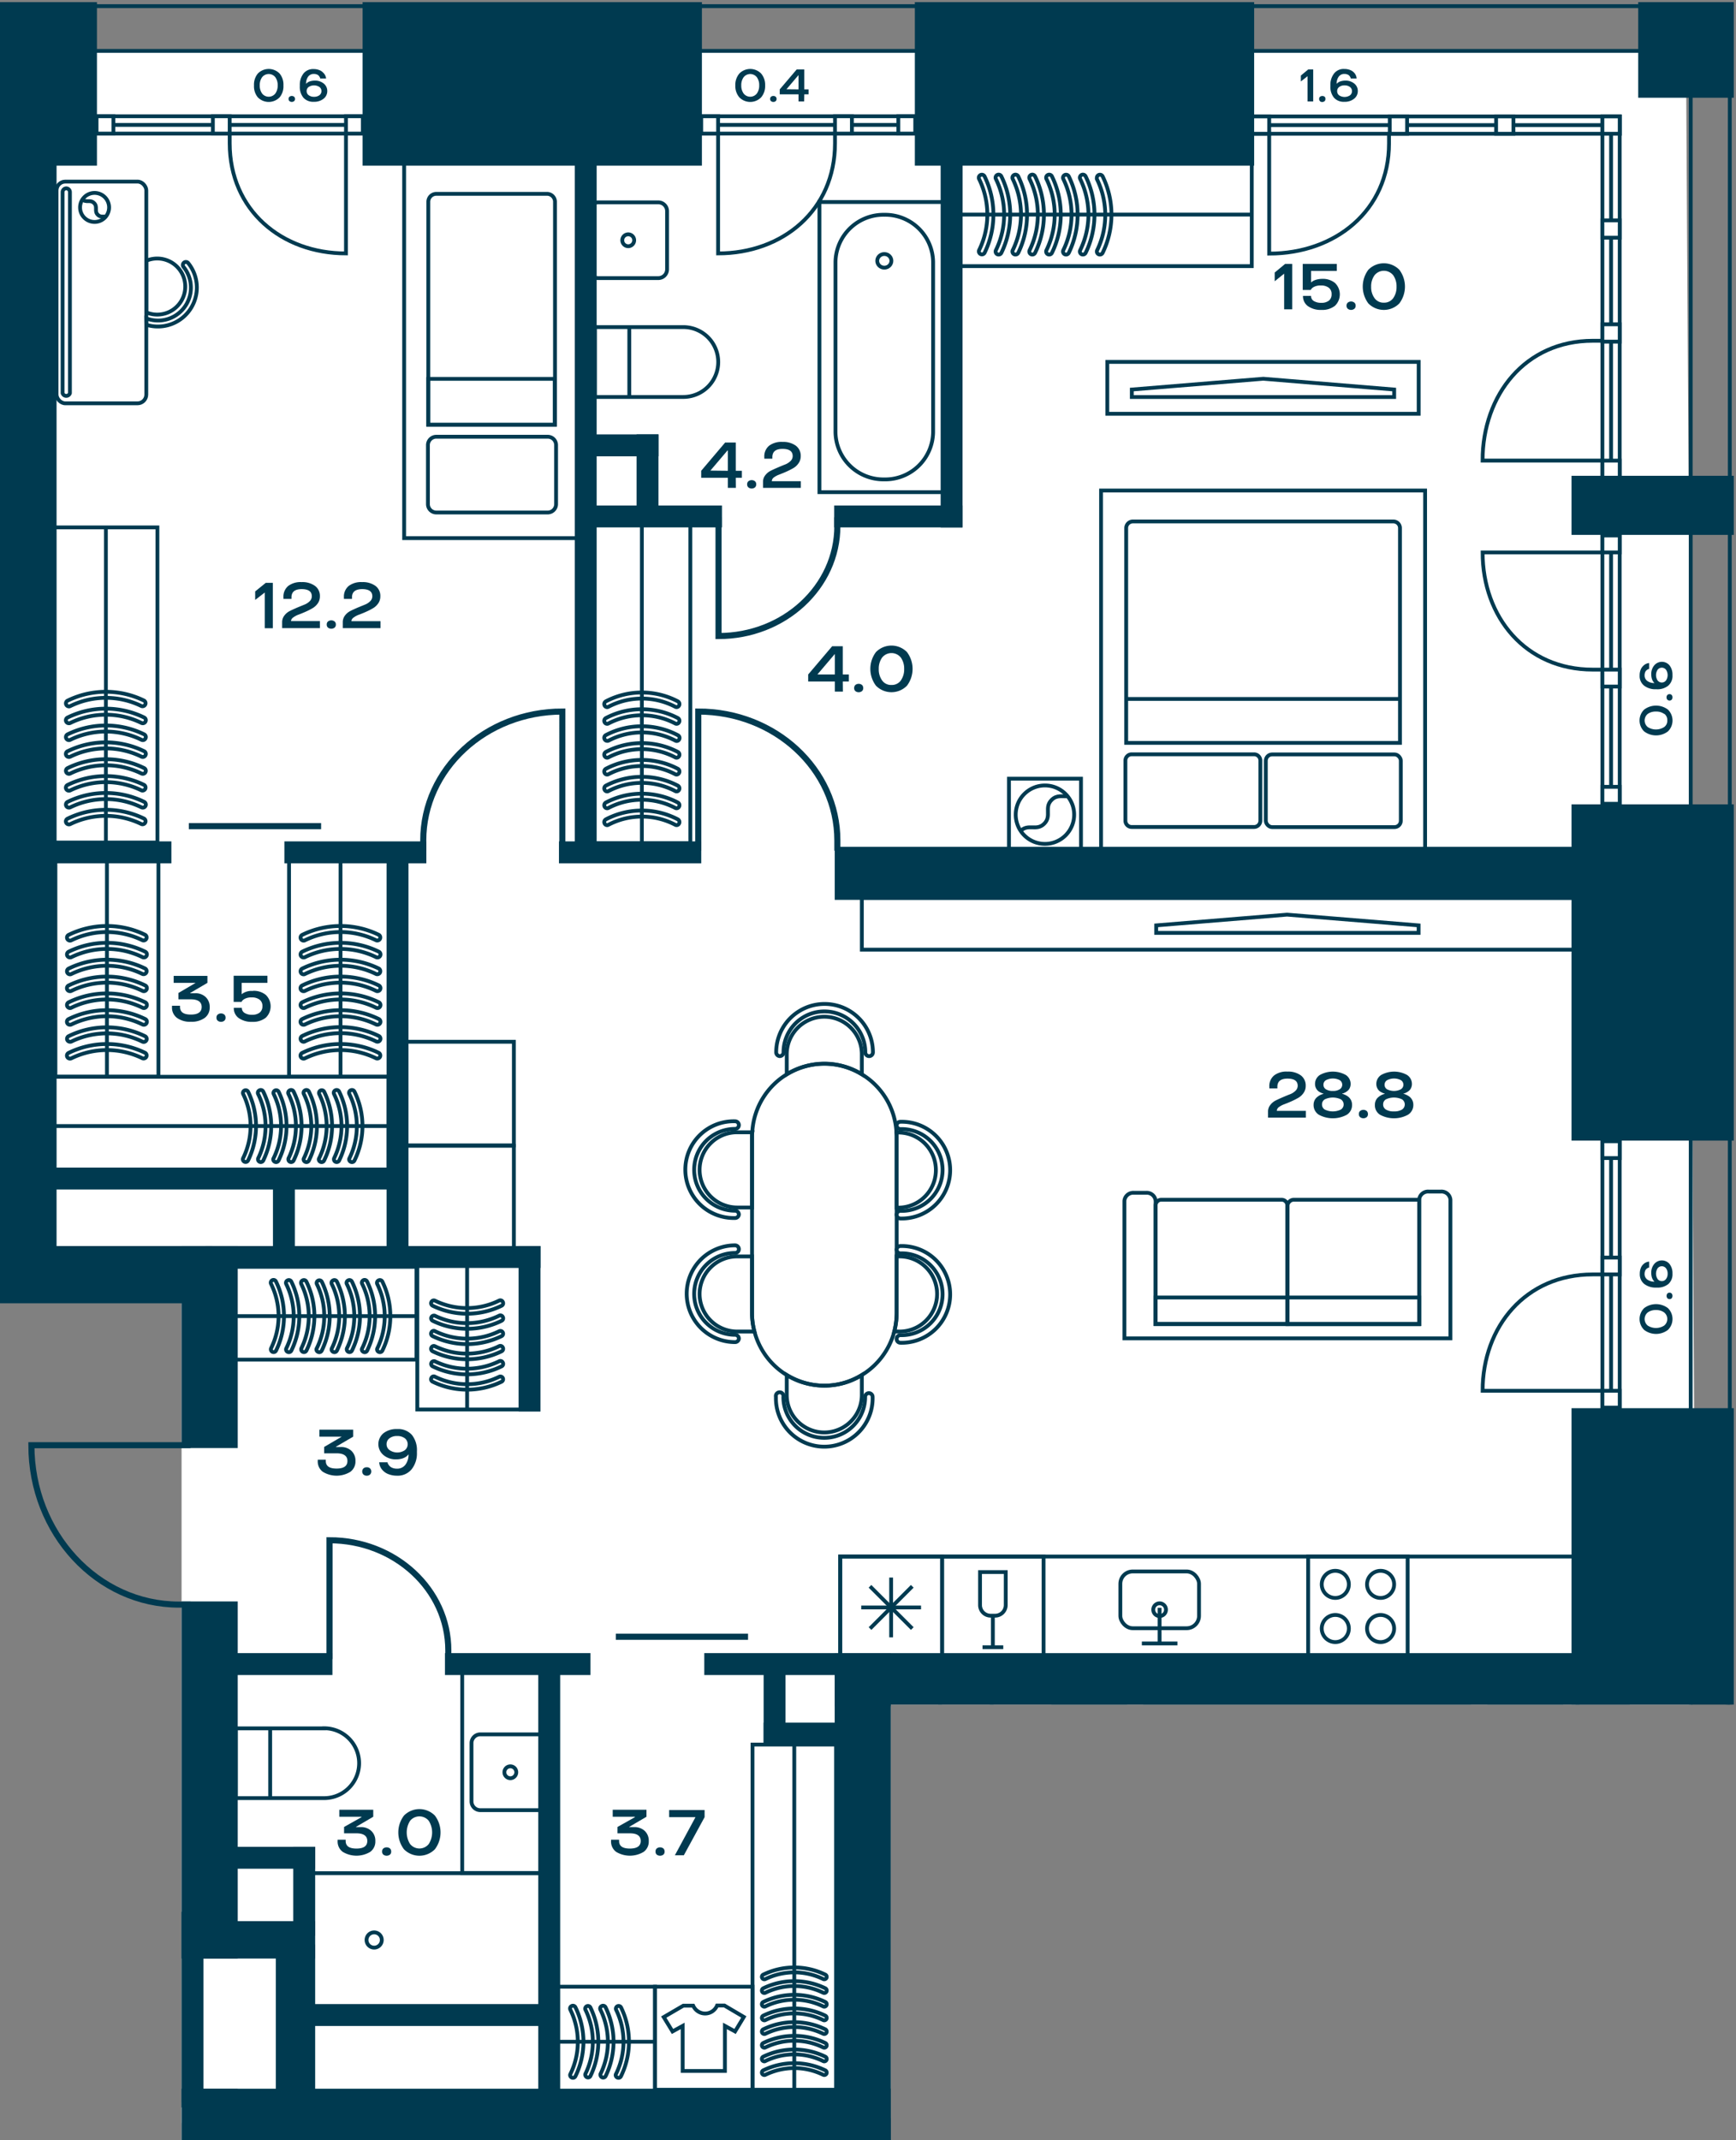 <svg id="Слой_1" data-name="Слой 1" xmlns="http://www.w3.org/2000/svg" xmlns:xlink="http://www.w3.org/1999/xlink" viewBox="0 0 455.81 561.83"><rect x="0" y="0" width="455.81" height="561.83" fill="#808080" stroke="none"/><defs><clipPath id="clip-path"><polygon points="0 0.07 0 561.76 233.86 561.76 233.86 447.45 455.81 447.45 455.81 0.07 0 0.07" fill="none"/></clipPath></defs><polygon points="223.83 439.69 223.83 551.78 47.66 551.78 47.66 561.76 233.86 561.76 233.86 447.45 443.92 447.45 443.92 439.69 223.83 439.69" fill="#fff"/><polygon points="6.82 13.11 6.82 333.77 47.67 333.77 47.67 557.25 228.17 557.25 228.17 443.63 445.25 443.63 442.68 13.11 6.82 13.11" fill="#fff"/><rect y="13.11" width="6.82" height="320.66" fill="#fff"/><g clip-path="url(#clip-path)"><line x1="-424.96" y1="13.36" x2="443.92" y2="13.36" fill="none" stroke="#003a50" stroke-miterlimit="10"/><line x1="443.92" y1="13.11" x2="443.92" y2="1139.11" fill="none" stroke="#003a50" stroke-miterlimit="10"/><polyline points="454.18 1128.22 454.18 24.61 431.18 1.61 -410.44 1.61 -433.44 24.61 -433.44 1370.74 -313.83 1370.74 -313.83 2495.86" fill="none" stroke="#003a50" stroke-miterlimit="10"/></g><rect x="184.11" y="30.52" width="56.21" height="4.55" fill="#fff"/><rect x="184.11" y="30.52" width="56.21" height="4.55" fill="none" stroke="#003a50" stroke-miterlimit="10"/><line x1="240.31" y1="32.79" x2="184.11" y2="32.79" fill="none" stroke="#003a50" stroke-miterlimit="10"/><rect x="235.87" y="30.52" width="4.44" height="4.55" fill="#fff"/><rect x="235.87" y="30.52" width="4.44" height="4.55" fill="none" stroke="#003a50" stroke-miterlimit="10"/><rect x="184.11" y="30.52" width="4.44" height="4.55" fill="#fff"/><rect x="184.11" y="30.52" width="4.44" height="4.55" fill="none" stroke="#003a50" stroke-miterlimit="10"/><rect x="219.24" y="30.52" width="4.44" height="4.55" fill="#fff"/><rect x="219.24" y="30.52" width="4.44" height="4.55" fill="none" stroke="#003a50" stroke-miterlimit="10"/><g clip-path="url(#clip-path)"><path d="M219.24,35.07V37.6c0,17.6-13.74,28.92-30.69,28.92V35.07" fill="none" stroke="#003a50" stroke-miterlimit="10"/></g><rect x="420.73" y="140.56" width="4.55" height="70.43" fill="#fff"/><rect x="420.73" y="140.56" width="4.55" height="70.43" fill="none" stroke="#003a50" stroke-miterlimit="10"/><line x1="423.01" y1="210.99" x2="423.01" y2="140.56" fill="none" stroke="#003a50" stroke-miterlimit="10"/><rect x="420.73" y="206.54" width="4.55" height="4.45" fill="#fff"/><rect x="420.73" y="206.54" width="4.55" height="4.45" fill="none" stroke="#003a50" stroke-miterlimit="10"/><rect x="420.73" y="140.56" width="4.55" height="4.45" fill="#fff"/><rect x="420.73" y="140.56" width="4.55" height="4.45" fill="none" stroke="#003a50" stroke-miterlimit="10"/><rect x="420.73" y="175.77" width="4.55" height="4.45" fill="#fff"/><rect x="420.73" y="175.77" width="4.55" height="4.45" fill="none" stroke="#003a50" stroke-miterlimit="10"/><g clip-path="url(#clip-path)"><path d="M420.73,175.77H418.2c-17.6,0-28.92-13.77-28.92-30.76h31.45" fill="none" stroke="#003a50" stroke-miterlimit="10"/></g><rect x="420.73" y="299.57" width="4.55" height="69.92" fill="#fff"/><rect x="420.73" y="299.57" width="4.55" height="69.92" fill="none" stroke="#003a50" stroke-miterlimit="10"/><line x1="423.01" y1="299.57" x2="423.01" y2="369.49" fill="none" stroke="#003a50" stroke-miterlimit="10"/><rect x="420.73" y="299.57" width="4.55" height="4.42" fill="#fff"/><rect x="420.73" y="299.57" width="4.55" height="4.42" fill="none" stroke="#003a50" stroke-miterlimit="10"/><rect x="420.73" y="365.07" width="4.55" height="4.42" fill="#fff"/><rect x="420.73" y="365.07" width="4.55" height="4.42" fill="none" stroke="#003a50" stroke-miterlimit="10"/><rect x="420.73" y="330.11" width="4.55" height="4.42" fill="#fff"/><rect x="420.73" y="330.11" width="4.55" height="4.42" fill="none" stroke="#003a50" stroke-miterlimit="10"/><g clip-path="url(#clip-path)"><path d="M420.73,334.53H418.2c-17.6,0-28.92,13.67-28.92,30.54h31.45" fill="none" stroke="#003a50" stroke-miterlimit="10"/><path d="M420.73,493.15H418.2c-17.6,0-28.92,13.67-28.92,30.54h31.45" fill="none" stroke="#003a50" stroke-miterlimit="10"/></g><rect x="25.35" y="30.52" width="69.92" height="4.55" fill="#fff"/><rect x="25.35" y="30.52" width="69.92" height="4.55" fill="none" stroke="#003a50" stroke-miterlimit="10"/><line x1="25.35" y1="32.79" x2="95.26" y2="32.79" fill="none" stroke="#003a50" stroke-miterlimit="10"/><rect x="25.35" y="30.52" width="4.42" height="4.55" fill="#fff"/><rect x="25.35" y="30.52" width="4.42" height="4.55" fill="none" stroke="#003a50" stroke-miterlimit="10"/><rect x="90.84" y="30.52" width="4.42" height="4.55" fill="#fff"/><rect x="90.84" y="30.52" width="4.42" height="4.55" fill="none" stroke="#003a50" stroke-miterlimit="10"/><rect x="55.89" y="30.52" width="4.42" height="4.55" fill="#fff"/><rect x="55.89" y="30.52" width="4.42" height="4.55" fill="none" stroke="#003a50" stroke-miterlimit="10"/><g clip-path="url(#clip-path)"><path d="M60.31,35.07V37.6c0,17.6,13.67,28.92,30.53,28.92V35.07" fill="none" stroke="#003a50" stroke-miterlimit="10"/></g><rect x="328.7" y="30.56" width="96.59" height="4.55" fill="#fff"/><rect x="328.7" y="30.56" width="96.59" height="4.55" fill="none" stroke="#003a50" stroke-miterlimit="10"/><line x1="328.7" y1="32.84" x2="425.29" y2="32.84" fill="none" stroke="#003a50" stroke-miterlimit="10"/><rect x="328.7" y="30.56" width="4.55" height="4.55" fill="#fff"/><rect x="328.7" y="30.56" width="4.55" height="4.55" fill="none" stroke="#003a50" stroke-miterlimit="10"/><rect x="364.9" y="30.56" width="4.55" height="4.55" fill="#fff"/><rect x="364.9" y="30.56" width="4.55" height="4.55" fill="none" stroke="#003a50" stroke-miterlimit="10"/><rect x="392.82" y="30.56" width="4.55" height="4.55" fill="#fff"/><rect x="392.82" y="30.56" width="4.55" height="4.55" fill="none" stroke="#003a50" stroke-miterlimit="10"/><rect x="420.73" y="30.56" width="4.55" height="94.9" fill="#fff"/><rect x="420.73" y="30.56" width="4.55" height="94.9" fill="none" stroke="#003a50" stroke-miterlimit="10"/><line x1="423.01" y1="125.46" x2="423.01" y2="30.56" fill="none" stroke="#003a50" stroke-miterlimit="10"/><rect x="420.73" y="120.91" width="4.55" height="4.55" fill="#fff"/><rect x="420.73" y="120.91" width="4.55" height="4.55" fill="none" stroke="#003a50" stroke-miterlimit="10"/><rect x="420.73" y="30.56" width="4.55" height="4.55" fill="#fff"/><rect x="420.73" y="30.56" width="4.55" height="4.55" fill="none" stroke="#003a50" stroke-miterlimit="10"/><rect x="420.73" y="85.13" width="4.55" height="4.55" fill="#fff"/><rect x="420.73" y="85.13" width="4.55" height="4.55" fill="none" stroke="#003a50" stroke-miterlimit="10"/><rect x="420.73" y="57.84" width="4.55" height="4.55" fill="#fff"/><rect x="420.73" y="57.84" width="4.55" height="4.55" fill="none" stroke="#003a50" stroke-miterlimit="10"/><g clip-path="url(#clip-path)"><path d="M420.73,89.45h-2.54c-17.6,0-28.92,14.08-28.92,31.45h31.46" fill="none" stroke="#003a50" stroke-miterlimit="10"/><path d="M364.7,35.11v2.54c0,17.6-14.08,28.92-31.45,28.92V35.11" fill="none" stroke="#003a50" stroke-miterlimit="10"/><path d="M194,351.38a1,1,0,0,0-1-1,10.74,10.74,0,0,1,0-21.48,1,1,0,0,0,0-2,12.7,12.7,0,1,0,0,25.4A1,1,0,0,0,194,351.38Z" fill="none" stroke="#003a50" stroke-miterlimit="10"/><path d="M235.42,328a1,1,0,0,0,1,1,10.74,10.74,0,1,1,0,21.47,1,1,0,1,0,0,2,12.7,12.7,0,1,0,0-25.39A1,1,0,0,0,235.42,328Z" fill="none" stroke="#003a50" stroke-miterlimit="10"/><path d="M194,318.81a1,1,0,0,0-1-1,10.74,10.74,0,0,1,0-21.48,1,1,0,1,0,0-2,12.7,12.7,0,1,0,0,25.39A1,1,0,0,0,194,318.81Z" fill="none" stroke="#003a50" stroke-miterlimit="10"/><path d="M235.42,295.38a1,1,0,0,0,1,1,10.74,10.74,0,1,1,0,21.47,1,1,0,0,0,0,2,12.7,12.7,0,1,0,0-25.39A1,1,0,0,0,235.42,295.38Z" fill="none" stroke="#003a50" stroke-miterlimit="10"/><path d="M204.72,277.23a1,1,0,0,0,1-1,10.74,10.74,0,0,1,21.48,0,1,1,0,1,0,2,0,12.7,12.7,0,0,0-25.4,0A1,1,0,0,0,204.72,277.23Z" fill="none" stroke="#003a50" stroke-miterlimit="10"/><path d="M228.16,365.69a1,1,0,0,0-1,1,10.74,10.74,0,0,1-21.48,0,1,1,0,1,0-1.95,0,12.7,12.7,0,1,0,25.39,0A1,1,0,0,0,228.16,365.69Z" fill="none" stroke="#003a50" stroke-miterlimit="10"/><path d="M183.69,339.65a9.88,9.88,0,0,0,9.84,9.87h4.56a18.55,18.55,0,0,1-.63-4.78V329.81h-3.93A9.87,9.87,0,0,0,183.69,339.65Z" fill="none" stroke="#003a50" stroke-miterlimit="10"/><path d="M234.8,349.52h1.07a9.86,9.86,0,1,0,0-19.71h-.44v14.93A20,20,0,0,1,234.8,349.52Z" fill="none" stroke="#003a50" stroke-miterlimit="10"/><path d="M183.69,307.08a9.89,9.89,0,0,0,9.84,9.88h3.93V298.22c0-.32,0-.66.06-1h-4A9.85,9.85,0,0,0,183.69,307.08Z" fill="none" stroke="#003a50" stroke-miterlimit="10"/><path d="M235.37,297.24c0,.32.06.66.06,1V317h.44a9.86,9.86,0,1,0,0-19.72Z" fill="none" stroke="#003a50" stroke-miterlimit="10"/><path d="M206.57,360.93v5.22a9.86,9.86,0,1,0,19.72,0v-5.22a18.76,18.76,0,0,1-9.84,2.8A19,19,0,0,1,206.57,360.93Z" fill="none" stroke="#003a50" stroke-miterlimit="10"/><path d="M206.57,276.78V282a19,19,0,0,1,9.88-2.8,18.76,18.76,0,0,1,9.84,2.8v-5.25a9.86,9.86,0,1,0-19.72,0Z" fill="none" stroke="#003a50" stroke-miterlimit="10"/><path d="M197.46,298.22v46.52a18.55,18.55,0,0,0,.63,4.78,19,19,0,0,0,18.36,14.21,18.72,18.72,0,0,0,9.84-2.79,19.09,19.09,0,0,0,8.52-11.42,20.46,20.46,0,0,0,.62-4.78V298.22c0-.32,0-.66-.06-1a18.95,18.95,0,0,0-37.85,0C197.49,297.56,197.46,297.9,197.46,298.22Z" fill="none" stroke="#003a50" stroke-miterlimit="10"/><rect x="-35.25" y="226.11" width="34.75" height="81.24" fill="none" stroke="#003a50" stroke-miterlimit="10"/><path d="M126.1,455.26h15.8a2.32,2.32,0,0,1,2.31,2.31v15.28a2.32,2.32,0,0,1-2.31,2.31H126.1a2.31,2.31,0,0,1-2.3-2.31V457.57A2.31,2.31,0,0,1,126.1,455.26Z" fill="none" stroke="#003a50" stroke-miterlimit="10"/><path d="M132.44,465.21a1.56,1.56,0,1,1,1.56,1.56A1.56,1.56,0,0,1,132.44,465.21Z" fill="none" stroke="#003a50" stroke-miterlimit="10"/></g><rect x="121.36" y="438.78" width="22.8" height="52.87" fill="none" stroke="#003a50" stroke-miterlimit="10"/><rect x="105.63" y="300.77" width="29.29" height="27.2" fill="none" stroke="#003a50" stroke-miterlimit="10"/><rect x="105.63" y="273.46" width="29.29" height="27.2" fill="none" stroke="#003a50" stroke-miterlimit="10"/><rect x="215.15" y="53.03" width="34.08" height="76.16" fill="none" stroke="#003a50" stroke-miterlimit="10"/><g clip-path="url(#clip-path)"><path d="M219.37,68.74v44.74a12.59,12.59,0,0,0,12.8,12.36h0A12.58,12.58,0,0,0,245,113.48V68.74a12.58,12.58,0,0,0-12.8-12.36h0A12.59,12.59,0,0,0,219.37,68.74Z" fill="none" stroke="#003a50" stroke-miterlimit="10"/><ellipse cx="232.19" cy="68.47" rx="1.86" ry="1.79" fill="none" stroke="#003a50" stroke-miterlimit="10"/><path d="M179.41,104.2H156.2V85.86h23.21a9.17,9.17,0,1,1,0,18.34Z" fill="none" stroke="#003a50" stroke-miterlimit="10"/></g><line x1="165.23" y1="85.86" x2="165.23" y2="104.2" fill="none" stroke="#003a50" stroke-miterlimit="10"/><g clip-path="url(#clip-path)"><path d="M172.85,73h-15.8a2.3,2.3,0,0,1-2.3-2.31V55.42a2.3,2.3,0,0,1,2.3-2.3h15.8a2.3,2.3,0,0,1,2.3,2.3V70.7A2.3,2.3,0,0,1,172.85,73Z" fill="none" stroke="#003a50" stroke-miterlimit="10"/><path d="M166.51,63.06A1.56,1.56,0,1,1,165,61.51,1.56,1.56,0,0,1,166.51,63.06Z" fill="none" stroke="#003a50" stroke-miterlimit="10"/></g><rect x="226.29" y="235.66" width="192.62" height="13.62" fill="none" stroke="#003a50" stroke-miterlimit="10"/><polygon points="303.58 242.91 337.94 240.09 372.47 242.91 372.47 244.88 303.58 244.88 303.58 242.91" fill="none" stroke="#003a50" stroke-miterlimit="10"/><g clip-path="url(#clip-path)"><rect x="-44.65" y="61.04" width="45.5" height="98.82" fill="none" stroke="#003a50" stroke-miterlimit="10"/></g><rect x="106.11" y="42.44" width="45.5" height="98.82" fill="none" stroke="#003a50" stroke-miterlimit="10"/><g clip-path="url(#clip-path)"><path d="M143.56,50.88h-29a2.1,2.1,0,0,0-2.1,2.1V111.5h33.26V53A2.1,2.1,0,0,0,143.56,50.88Z" fill="none" stroke="#003a50" stroke-miterlimit="10"/></g><rect x="112.41" y="99.45" width="33.26" height="12.04" fill="none" stroke="#003a50" stroke-miterlimit="10"/><g clip-path="url(#clip-path)"><path d="M143.81,134.53H114.56a2.2,2.2,0,0,1-2.2-2.21V116.84a2.19,2.19,0,0,1,2.2-2.2h29.25a2.2,2.2,0,0,1,2.2,2.2v15.48A2.21,2.21,0,0,1,143.81,134.53Z" fill="none" stroke="#003a50" stroke-miterlimit="10"/><rect x="233.31" y="446.28" width="27.05" height="137.43" fill="none" stroke="#003a50" stroke-miterlimit="10"/><path d="M237.14,565.67a.79.79,0,0,1-.71-.45.81.81,0,0,1,.36-1.07,22.91,22.91,0,0,1,20.09,0,.8.8,0,0,1,.36,1.07.79.79,0,0,1-1.06.36,21.3,21.3,0,0,0-18.69,0A.73.73,0,0,1,237.14,565.67Z" fill="none" stroke="#003a50" stroke-miterlimit="10"/><path d="M237.14,561.24a.78.78,0,0,1-.71-.44.82.82,0,0,1,.36-1.08,22.91,22.91,0,0,1,20.09,0,.8.8,0,0,1,.36,1.07.79.79,0,0,1-1.06.37,21.3,21.3,0,0,0-18.69,0A.72.72,0,0,1,237.14,561.24Z" fill="none" stroke="#003a50" stroke-miterlimit="10"/><path d="M237.14,556.81a.78.78,0,0,1-.71-.44.8.8,0,0,1,.36-1.07,22.91,22.91,0,0,1,20.09,0,.8.8,0,0,1,.36,1.07.79.79,0,0,1-1.06.36,21.3,21.3,0,0,0-18.69,0A.72.72,0,0,1,237.14,556.81Z" fill="none" stroke="#003a50" stroke-miterlimit="10"/><path d="M237.14,552.39a.78.78,0,0,1-.71-.44.82.82,0,0,1,.36-1.08,22.91,22.91,0,0,1,20.09,0,.8.8,0,0,1,.36,1.07.79.79,0,0,1-1.06.37,21.3,21.3,0,0,0-18.69,0A.72.72,0,0,1,237.14,552.39Z" fill="none" stroke="#003a50" stroke-miterlimit="10"/><path d="M237.14,548a.78.78,0,0,1-.71-.44.8.8,0,0,1,.36-1.07,22.91,22.91,0,0,1,20.09,0,.8.8,0,0,1,.36,1.07.79.79,0,0,1-1.06.36,21.3,21.3,0,0,0-18.69,0A.72.72,0,0,1,237.14,548Z" fill="none" stroke="#003a50" stroke-miterlimit="10"/><line x1="246.83" y1="583.7" x2="246.83" y2="442.44" fill="none" stroke="#003a50" stroke-miterlimit="10"/></g><rect x="14.28" y="138.44" width="27.05" height="82.72" fill="none" stroke="#003a50" stroke-miterlimit="10"/><g clip-path="url(#clip-path)"><path d="M18.11,207.55a.79.79,0,0,1-.35-1.51,22.88,22.88,0,0,1,20.08,0,.8.8,0,0,1-.7,1.43,21.27,21.27,0,0,0-18.68,0A.74.74,0,0,1,18.11,207.55Z" fill="none" stroke="#003a50" stroke-miterlimit="10"/><path d="M18.11,203.13a.81.81,0,0,1-.72-.45.79.79,0,0,1,.37-1.06,22.8,22.8,0,0,1,20.08,0,.79.79,0,0,1-.7,1.42,21.27,21.27,0,0,0-18.68,0A.76.76,0,0,1,18.11,203.13Z" fill="none" stroke="#003a50" stroke-miterlimit="10"/><path d="M18.11,198.7a.79.79,0,0,1-.35-1.51,22.88,22.88,0,0,1,20.08,0,.78.78,0,0,1,.36,1.06.79.79,0,0,1-1.06.37,21.27,21.27,0,0,0-18.68,0A.74.74,0,0,1,18.11,198.7Z" fill="none" stroke="#003a50" stroke-miterlimit="10"/><path d="M18.11,194.28a.8.8,0,0,1-.35-1.52,22.88,22.88,0,0,1,20.08,0,.79.79,0,0,1,.36,1.07.78.78,0,0,1-1.06.36,21.27,21.27,0,0,0-18.68,0A.76.76,0,0,1,18.11,194.28Z" fill="none" stroke="#003a50" stroke-miterlimit="10"/><path d="M18.11,189.85a.79.79,0,0,1-.35-1.51,22.88,22.88,0,0,1,20.08,0,.78.78,0,0,1,.36,1.06.79.79,0,0,1-1.06.37,21.27,21.27,0,0,0-18.68,0A.74.74,0,0,1,18.11,189.85Z" fill="none" stroke="#003a50" stroke-miterlimit="10"/><path d="M18.11,185.43a.8.8,0,0,1-.35-1.52,22.88,22.88,0,0,1,20.08,0,.8.8,0,0,1-.7,1.43,21.27,21.27,0,0,0-18.68,0A.76.76,0,0,1,18.11,185.43Z" fill="none" stroke="#003a50" stroke-miterlimit="10"/><path d="M18.11,212a.8.8,0,0,1-.72-.44.81.81,0,0,1,.37-1.08,22.88,22.88,0,0,1,20.08,0,.8.8,0,0,1-.7,1.44,21.27,21.27,0,0,0-18.68,0A.74.74,0,0,1,18.11,212Z" fill="none" stroke="#003a50" stroke-miterlimit="10"/><path d="M18.11,216.4a.79.79,0,0,1-.35-1.51,22.88,22.88,0,0,1,20.08,0,.8.8,0,0,1-.7,1.43,21.27,21.27,0,0,0-18.68,0A.74.74,0,0,1,18.11,216.4Z" fill="none" stroke="#003a50" stroke-miterlimit="10"/></g><line x1="27.8" y1="221.17" x2="27.8" y2="138.44" fill="none" stroke="#003a50" stroke-miterlimit="10"/><rect x="14.55" y="223.3" width="27.05" height="59.34" fill="none" stroke="#003a50" stroke-miterlimit="10"/><g clip-path="url(#clip-path)"><path d="M18.39,269a.79.79,0,0,1-.35-1.51,22.88,22.88,0,0,1,20.08,0,.78.78,0,0,1,.36,1.06.79.79,0,0,1-1.06.37,21.27,21.27,0,0,0-18.68,0A.74.74,0,0,1,18.39,269Z" fill="none" stroke="#003a50" stroke-miterlimit="10"/><path d="M18.39,264.61a.8.8,0,0,1-.35-1.52,22.88,22.88,0,0,1,20.08,0,.79.79,0,0,1,.36,1.07.78.78,0,0,1-1.06.36,21.27,21.27,0,0,0-18.68,0A.76.76,0,0,1,18.39,264.61Z" fill="none" stroke="#003a50" stroke-miterlimit="10"/><path d="M18.39,260.18a.79.79,0,0,1-.35-1.51,22.88,22.88,0,0,1,20.08,0,.78.78,0,0,1,.36,1.06.79.79,0,0,1-1.06.37,21.27,21.27,0,0,0-18.68,0A.74.74,0,0,1,18.39,260.18Z" fill="none" stroke="#003a50" stroke-miterlimit="10"/><path d="M18.39,255.76a.8.8,0,0,1-.35-1.52,22.88,22.88,0,0,1,20.08,0,.8.8,0,0,1-.7,1.43,21.27,21.27,0,0,0-18.68,0A.76.76,0,0,1,18.39,255.76Z" fill="none" stroke="#003a50" stroke-miterlimit="10"/><path d="M18.39,251.33a.8.8,0,0,1-.72-.44.81.81,0,0,1,.37-1.08,22.88,22.88,0,0,1,20.08,0,.8.8,0,0,1-.7,1.44,21.27,21.27,0,0,0-18.68,0A.74.74,0,0,1,18.39,251.33Z" fill="none" stroke="#003a50" stroke-miterlimit="10"/><path d="M18.39,246.91a.8.8,0,0,1-.35-1.52,22.88,22.88,0,0,1,20.08,0,.8.8,0,0,1-.7,1.43,21.27,21.27,0,0,0-18.68,0A.76.76,0,0,1,18.39,246.91Z" fill="none" stroke="#003a50" stroke-miterlimit="10"/><path d="M18.39,273.46a.81.81,0,0,1-.72-.45A.79.79,0,0,1,18,272a22.8,22.8,0,0,1,20.08,0,.79.79,0,0,1-.7,1.42,21.27,21.27,0,0,0-18.68,0A.76.76,0,0,1,18.39,273.46Z" fill="none" stroke="#003a50" stroke-miterlimit="10"/><path d="M18.39,277.88a.79.79,0,0,1-.35-1.51,22.88,22.88,0,0,1,20.08,0,.8.8,0,0,1-.7,1.43,21.27,21.27,0,0,0-18.68,0A.74.74,0,0,1,18.39,277.88Z" fill="none" stroke="#003a50" stroke-miterlimit="10"/></g><line x1="28.08" y1="282.64" x2="28.08" y2="223.3" fill="none" stroke="#003a50" stroke-miterlimit="10"/><rect x="75.89" y="222.03" width="27.05" height="60.61" fill="none" stroke="#003a50" stroke-miterlimit="10"/><g clip-path="url(#clip-path)"><path d="M79.72,269a.79.79,0,0,1-.35-1.51,22.91,22.91,0,0,1,20.09,0,.8.8,0,0,1,.36,1.06.81.81,0,0,1-1.07.37,21.27,21.27,0,0,0-18.68,0A.72.72,0,0,1,79.72,269Z" fill="none" stroke="#003a50" stroke-miterlimit="10"/><path d="M79.72,264.61a.8.8,0,0,1-.35-1.52,22.91,22.91,0,0,1,20.09,0,.81.81,0,0,1,.36,1.07.79.79,0,0,1-1.07.36,21.27,21.27,0,0,0-18.68,0A.73.73,0,0,1,79.72,264.61Z" fill="none" stroke="#003a50" stroke-miterlimit="10"/><path d="M79.72,260.18a.79.79,0,0,1-.35-1.51,22.91,22.91,0,0,1,20.09,0,.8.8,0,0,1,.36,1.06.81.81,0,0,1-1.07.37,21.27,21.27,0,0,0-18.68,0A.72.72,0,0,1,79.72,260.18Z" fill="none" stroke="#003a50" stroke-miterlimit="10"/><path d="M79.72,255.76a.8.8,0,0,1-.35-1.52,22.91,22.91,0,0,1,20.09,0,.8.8,0,0,1-.71,1.43,21.27,21.27,0,0,0-18.68,0A.73.73,0,0,1,79.72,255.76Z" fill="none" stroke="#003a50" stroke-miterlimit="10"/><path d="M79.72,251.33a.8.8,0,0,1-.72-.44.81.81,0,0,1,.37-1.08,22.91,22.91,0,0,1,20.09,0,.8.8,0,0,1-.71,1.44,21.27,21.27,0,0,0-18.68,0A.72.72,0,0,1,79.72,251.33Z" fill="none" stroke="#003a50" stroke-miterlimit="10"/><path d="M79.72,246.91a.8.8,0,0,1-.35-1.52,22.91,22.91,0,0,1,20.09,0,.8.8,0,0,1-.71,1.43,21.27,21.27,0,0,0-18.68,0A.73.73,0,0,1,79.72,246.91Z" fill="none" stroke="#003a50" stroke-miterlimit="10"/><path d="M79.72,273.46A.81.81,0,0,1,79,273a.79.79,0,0,1,.37-1.06,22.82,22.82,0,0,1,20.09,0,.79.79,0,1,1-.71,1.42,21.27,21.27,0,0,0-18.68,0A.73.73,0,0,1,79.72,273.46Z" fill="none" stroke="#003a50" stroke-miterlimit="10"/><path d="M79.72,277.88a.79.79,0,0,1-.35-1.51,22.91,22.91,0,0,1,20.09,0,.8.8,0,0,1-.71,1.43,21.27,21.27,0,0,0-18.68,0A.72.72,0,0,1,79.72,277.88Z" fill="none" stroke="#003a50" stroke-miterlimit="10"/></g><line x1="89.41" y1="282.64" x2="89.41" y2="222.03" fill="none" stroke="#003a50" stroke-miterlimit="10"/><rect x="197.58" y="457.94" width="21.94" height="90.61" fill="none" stroke="#003a50" stroke-miterlimit="10"/><g clip-path="url(#clip-path)"><path d="M200.69,537.51a.65.65,0,0,1-.29-1.23,18.61,18.61,0,0,1,16.3,0,.66.66,0,0,1,.3.87.65.65,0,0,1-.87.29,17.27,17.27,0,0,0-15.15,0A.62.62,0,0,1,200.69,537.51Z" fill="none" stroke="#003a50" stroke-miterlimit="10"/><path d="M200.69,533.92a.65.65,0,0,1-.29-1.23,18.61,18.61,0,0,1,16.3,0,.66.66,0,0,1,.3.87.65.65,0,0,1-.87.29,17.27,17.27,0,0,0-15.15,0A.62.62,0,0,1,200.69,533.92Z" fill="none" stroke="#003a50" stroke-miterlimit="10"/><path d="M200.69,530.33a.65.65,0,0,1-.29-1.23,18.61,18.61,0,0,1,16.3,0,.66.66,0,0,1,.3.87.65.65,0,0,1-.87.29,17.27,17.27,0,0,0-15.15,0A.62.62,0,0,1,200.69,530.33Z" fill="none" stroke="#003a50" stroke-miterlimit="10"/><path d="M200.69,526.74a.65.65,0,0,1-.29-1.23,18.61,18.61,0,0,1,16.3,0,.66.66,0,0,1,.3.87.65.65,0,0,1-.87.29,17.27,17.27,0,0,0-15.15,0A.62.62,0,0,1,200.69,526.74Z" fill="none" stroke="#003a50" stroke-miterlimit="10"/><path d="M200.69,523.15a.64.64,0,0,1-.58-.36.66.66,0,0,1,.29-.87,18.61,18.61,0,0,1,16.3,0,.66.66,0,0,1,.3.87.65.65,0,0,1-.87.29,17.27,17.27,0,0,0-15.15,0A.62.62,0,0,1,200.69,523.15Z" fill="none" stroke="#003a50" stroke-miterlimit="10"/><path d="M200.69,519.56a.65.65,0,0,1-.29-1.23,18.61,18.61,0,0,1,16.3,0,.66.66,0,0,1,.3.87.65.65,0,0,1-.87.29,17.27,17.27,0,0,0-15.15,0A.62.62,0,0,1,200.69,519.56Z" fill="none" stroke="#003a50" stroke-miterlimit="10"/><path d="M200.69,541.1a.65.65,0,0,1-.29-1.23,18.61,18.61,0,0,1,16.3,0,.66.66,0,0,1,.3.87.65.65,0,0,1-.87.29A17.27,17.27,0,0,0,201,541,.62.62,0,0,1,200.69,541.1Z" fill="none" stroke="#003a50" stroke-miterlimit="10"/><path d="M200.69,544.69a.65.65,0,0,1-.29-1.23,18.61,18.61,0,0,1,16.3,0,.66.66,0,0,1,.3.87.65.65,0,0,1-.87.29,17.27,17.27,0,0,0-15.15,0A.62.62,0,0,1,200.69,544.69Z" fill="none" stroke="#003a50" stroke-miterlimit="10"/></g><line x1="208.55" y1="548.55" x2="208.55" y2="455.07" fill="none" stroke="#003a50" stroke-miterlimit="10"/><rect x="155.81" y="136.74" width="25.44" height="84.62" fill="none" stroke="#003a50" stroke-miterlimit="10"/><g clip-path="url(#clip-path)"><path d="M159.41,207.75a.75.75,0,0,1-.67-.45.82.82,0,0,1,.34-1.07,20.39,20.39,0,0,1,18.89,0,.81.81,0,0,1,.34,1.07.72.72,0,0,1-1,.36,18.94,18.94,0,0,0-17.57,0A.68.68,0,0,1,159.41,207.75Z" fill="none" stroke="#003a50" stroke-miterlimit="10"/><path d="M159.41,203.32a.74.74,0,0,1-.67-.44.83.83,0,0,1,.34-1.08,20.39,20.39,0,0,1,18.89,0,.81.81,0,0,1,.34,1.07.73.73,0,0,1-1,.37,18.94,18.94,0,0,0-17.57,0A.67.67,0,0,1,159.41,203.32Z" fill="none" stroke="#003a50" stroke-miterlimit="10"/><path d="M159.41,198.89a.74.74,0,0,1-.67-.44.82.82,0,0,1,.34-1.07,20.39,20.39,0,0,1,18.89,0,.81.81,0,0,1,.34,1.07.72.72,0,0,1-1,.36,18.94,18.94,0,0,0-17.57,0A.67.67,0,0,1,159.41,198.89Z" fill="none" stroke="#003a50" stroke-miterlimit="10"/><path d="M159.41,194.47a.75.75,0,0,1-.67-.45.8.8,0,0,1,.34-1.06A20.31,20.31,0,0,1,178,193a.79.79,0,0,1,.34,1.06.72.72,0,0,1-1,.36,18.94,18.94,0,0,0-17.57,0A.68.68,0,0,1,159.41,194.47Z" fill="none" stroke="#003a50" stroke-miterlimit="10"/><path d="M159.41,190a.74.74,0,0,1-.67-.44.82.82,0,0,1,.34-1.07,20.39,20.39,0,0,1,18.89,0,.8.8,0,0,1,.34,1.06.73.73,0,0,1-1,.37,18.94,18.94,0,0,0-17.57,0A.67.67,0,0,1,159.41,190Z" fill="none" stroke="#003a50" stroke-miterlimit="10"/><path d="M159.41,185.62a.75.75,0,0,1-.67-.45.82.82,0,0,1,.34-1.07,20.39,20.39,0,0,1,18.89,0,.81.81,0,0,1,.34,1.07.72.72,0,0,1-1,.36,18.94,18.94,0,0,0-17.57,0A.68.68,0,0,1,159.41,185.62Z" fill="none" stroke="#003a50" stroke-miterlimit="10"/><path d="M159.41,212.17a.74.74,0,0,1-.67-.44.82.82,0,0,1,.34-1.07,20.39,20.39,0,0,1,18.89,0,.8.8,0,0,1,.34,1.06.73.73,0,0,1-1,.37,18.94,18.94,0,0,0-17.57,0A.67.67,0,0,1,159.41,212.17Z" fill="none" stroke="#003a50" stroke-miterlimit="10"/><path d="M159.41,216.6a.75.75,0,0,1-.67-.45.82.82,0,0,1,.34-1.07,20.39,20.39,0,0,1,18.89,0,.81.81,0,0,1,.34,1.07.72.72,0,0,1-1,.36,18.94,18.94,0,0,0-17.57,0A.68.68,0,0,1,159.41,216.6Z" fill="none" stroke="#003a50" stroke-miterlimit="10"/></g><line x1="168.53" y1="221.36" x2="168.53" y2="136.05" fill="none" stroke="#003a50" stroke-miterlimit="10"/><rect x="57.21" y="332.54" width="52.15" height="24.36" fill="none" stroke="#003a50" stroke-miterlimit="10"/><g clip-path="url(#clip-path)"><path d="M79.09,354.21a.72.72,0,0,0,1.36.32,20.55,20.55,0,0,0,0-18.1.72.72,0,0,0-1-.33.71.71,0,0,0-.32,1,19.22,19.22,0,0,1,0,16.83A.61.61,0,0,0,79.09,354.21Z" fill="none" stroke="#003a50" stroke-miterlimit="10"/><path d="M83.08,354.21a.7.7,0,0,0,.4.64.71.71,0,0,0,1-.32,20.64,20.64,0,0,0,0-18.1.72.72,0,0,0-1.29.63,19.13,19.13,0,0,1,0,16.83A.71.71,0,0,0,83.08,354.21Z" fill="none" stroke="#003a50" stroke-miterlimit="10"/><path d="M87.06,354.21a.72.72,0,0,0,.4.64.73.73,0,0,0,1-.32,20.64,20.64,0,0,0,0-18.1.72.72,0,0,0-1-.33.71.71,0,0,0-.33,1,19.22,19.22,0,0,1,0,16.83A.72.72,0,0,0,87.06,354.21Z" fill="none" stroke="#003a50" stroke-miterlimit="10"/><path d="M91.05,354.21a.72.72,0,0,0,1.36.32,20.55,20.55,0,0,0,0-18.1.72.72,0,0,0-1-.33.71.71,0,0,0-.32,1,19.22,19.22,0,0,1,0,16.83A.61.61,0,0,0,91.05,354.21Z" fill="none" stroke="#003a50" stroke-miterlimit="10"/><path d="M95,354.21a.7.7,0,0,0,.4.64.71.71,0,0,0,1-.32,20.64,20.64,0,0,0,0-18.1.72.72,0,1,0-1.29.63,19.13,19.13,0,0,1,0,16.83A.71.71,0,0,0,95,354.21Z" fill="none" stroke="#003a50" stroke-miterlimit="10"/><path d="M99,354.21a.72.72,0,0,0,.4.64.73.73,0,0,0,1-.32,20.64,20.64,0,0,0,0-18.1.72.72,0,0,0-1-.33.71.71,0,0,0-.33,1,19.22,19.22,0,0,1,0,16.83A.72.72,0,0,0,99,354.21Z" fill="none" stroke="#003a50" stroke-miterlimit="10"/><path d="M75.1,354.21a.72.72,0,0,0,.4.64.73.73,0,0,0,1-.32,20.64,20.64,0,0,0,0-18.1.72.72,0,0,0-1-.33.71.71,0,0,0-.33,1,19.22,19.22,0,0,1,0,16.83A.72.72,0,0,0,75.1,354.21Z" fill="none" stroke="#003a50" stroke-miterlimit="10"/><path d="M71.12,354.21a.72.72,0,0,0,1.36.32,20.64,20.64,0,0,0,0-18.1.72.72,0,1,0-1.29.63,19.13,19.13,0,0,1,0,16.83A.71.71,0,0,0,71.12,354.21Z" fill="none" stroke="#003a50" stroke-miterlimit="10"/></g><line x1="57.21" y1="345.48" x2="109.36" y2="345.48" fill="none" stroke="#003a50" stroke-miterlimit="10"/><rect x="14.28" y="282.65" width="87.74" height="24.36" fill="none" stroke="#003a50" stroke-miterlimit="10"/><g clip-path="url(#clip-path)"><path d="M71.74,304.31a.73.73,0,0,0,.4.65.72.72,0,0,0,1-.33,20.62,20.62,0,0,0,0-18.09.72.72,0,0,0-1.29.63,19.13,19.13,0,0,1,0,16.83A.7.7,0,0,0,71.74,304.31Z" fill="none" stroke="#003a50" stroke-miterlimit="10"/><path d="M75.72,304.31a.72.72,0,0,0,1.37.32,20.62,20.62,0,0,0,0-18.09.72.72,0,0,0-1-.33.71.71,0,0,0-.33,1,19.22,19.22,0,0,1,0,16.83A.71.71,0,0,0,75.72,304.31Z" fill="none" stroke="#003a50" stroke-miterlimit="10"/><path d="M79.71,304.31a.73.73,0,0,0,.4.65.72.72,0,0,0,1-.33,20.53,20.53,0,0,0,0-18.09.72.72,0,0,0-1-.33.71.71,0,0,0-.32,1,19.22,19.22,0,0,1,0,16.83A.6.6,0,0,0,79.71,304.31Z" fill="none" stroke="#003a50" stroke-miterlimit="10"/><path d="M83.7,304.31a.73.73,0,0,0,.4.65.72.72,0,0,0,1-.33,20.62,20.62,0,0,0,0-18.09.72.72,0,0,0-1.29.63,19.13,19.13,0,0,1,0,16.83A.7.7,0,0,0,83.7,304.31Z" fill="none" stroke="#003a50" stroke-miterlimit="10"/><path d="M87.68,304.31a.72.72,0,0,0,1.37.32,20.62,20.62,0,0,0,0-18.09.72.72,0,0,0-1-.33.71.71,0,0,0-.33,1,19.22,19.22,0,0,1,0,16.83A.71.71,0,0,0,87.68,304.31Z" fill="none" stroke="#003a50" stroke-miterlimit="10"/><path d="M91.67,304.31a.73.73,0,0,0,.4.65.72.72,0,0,0,1-.33,20.53,20.53,0,0,0,0-18.09.72.72,0,0,0-1-.33.71.71,0,0,0-.32,1,19.22,19.22,0,0,1,0,16.83A.6.6,0,0,0,91.67,304.31Z" fill="none" stroke="#003a50" stroke-miterlimit="10"/><path d="M67.75,304.31a.72.72,0,0,0,1.37.32,20.62,20.62,0,0,0,0-18.09.72.72,0,0,0-1-.33.71.71,0,0,0-.33,1,19.22,19.22,0,0,1,0,16.83A.71.71,0,0,0,67.75,304.31Z" fill="none" stroke="#003a50" stroke-miterlimit="10"/><path d="M63.77,304.31a.72.72,0,0,0,1.36.32,20.62,20.62,0,0,0,0-18.09.72.72,0,0,0-1.29.63,19.13,19.13,0,0,1,0,16.83A.7.7,0,0,0,63.77,304.31Z" fill="none" stroke="#003a50" stroke-miterlimit="10"/></g><line x1="12.42" y1="295.58" x2="102.01" y2="295.58" fill="none" stroke="#003a50" stroke-miterlimit="10"/><g clip-path="url(#clip-path)"><rect x="79.08" y="561.24" width="65.11" height="26.99" fill="none" stroke="#003a50" stroke-miterlimit="10"/></g><rect x="144.92" y="521.5" width="27.07" height="27.53" fill="none" stroke="#003a50" stroke-miterlimit="10"/><g clip-path="url(#clip-path)"><path d="M149.69,544.68a.73.73,0,0,0,.4.65.72.72,0,0,0,1-.33,20.53,20.53,0,0,0,0-18.09.72.72,0,0,0-1-.33.71.71,0,0,0-.32,1,19.22,19.22,0,0,1,0,16.83A.6.6,0,0,0,149.69,544.68Z" fill="none" stroke="#003a50" stroke-miterlimit="10"/><path d="M153.68,544.68A.72.72,0,0,0,155,545a20.62,20.62,0,0,0,0-18.09.72.72,0,0,0-1.29.63,19.13,19.13,0,0,1,0,16.83A.7.7,0,0,0,153.68,544.68Z" fill="none" stroke="#003a50" stroke-miterlimit="10"/><path d="M157.66,544.68A.72.72,0,0,0,159,545a20.62,20.62,0,0,0,0-18.09.72.72,0,0,0-1-.33.71.71,0,0,0-.33,1,19.22,19.22,0,0,1,0,16.83A.71.71,0,0,0,157.66,544.68Z" fill="none" stroke="#003a50" stroke-miterlimit="10"/><path d="M161.65,544.68a.73.73,0,0,0,.4.65.72.72,0,0,0,1-.33,20.62,20.62,0,0,0,0-18.09.72.72,0,0,0-1.29.63,19.13,19.13,0,0,1,0,16.83A.7.7,0,0,0,161.65,544.68Z" fill="none" stroke="#003a50" stroke-miterlimit="10"/></g><line x1="145.67" y1="535.95" x2="171.99" y2="535.95" fill="none" stroke="#003a50" stroke-miterlimit="10"/><g clip-path="url(#clip-path)"><rect x="-81.42" y="196.96" width="81.75" height="24.36" fill="none" stroke="#003a50" stroke-miterlimit="10"/><line x1="-81.42" y1="209.9" x2="0.33" y2="209.9" fill="none" stroke="#003a50" stroke-miterlimit="10"/><path d="M85.12,453.69H61.91V472H85.12a9.17,9.17,0,1,0,0-18.34Z" fill="none" stroke="#003a50" stroke-miterlimit="10"/></g><line x1="70.94" y1="472.03" x2="70.94" y2="453.69" fill="none" stroke="#003a50" stroke-miterlimit="10"/><rect x="81.71" y="491.7" width="61.52" height="35" fill="none" stroke="#003a50" stroke-miterlimit="10"/><g clip-path="url(#clip-path)"><path d="M98.24,511.24a2,2,0,1,0-2-2A2,2,0,0,0,98.24,511.24Z" fill="none" stroke="#003a50" stroke-miterlimit="10"/></g><rect x="264.92" y="204.4" width="18.91" height="18.91" fill="none" stroke="#003a50" stroke-miterlimit="10"/><g clip-path="url(#clip-path)"><path d="M279.79,208.43a7.67,7.67,0,1,0,0,10.84A7.67,7.67,0,0,0,279.79,208.43Z" fill="none" stroke="#003a50" stroke-miterlimit="10"/><path d="M280.31,209c-1.41.14-2.84-.41-4.22,1-2,2,.12,4.19-1.91,6.22s-4.19-.12-6.22,1.91" fill="none" stroke="#003a50" stroke-miterlimit="10"/></g><rect x="289.1" y="128.76" width="85.08" height="94.54" fill="none" stroke="#003a50" stroke-miterlimit="10"/><g clip-path="url(#clip-path)"><path d="M365.85,136.88H297.44a1.74,1.74,0,0,0-1.74,1.74V195h71.88v-56.4A1.73,1.73,0,0,0,365.85,136.88Z" fill="none" stroke="#003a50" stroke-miterlimit="10"/><path d="M329.27,198H297.14a1.65,1.65,0,0,0-1.65,1.65v15.78a1.65,1.65,0,0,0,1.65,1.65h32.13a1.65,1.65,0,0,0,1.65-1.65V199.68A1.65,1.65,0,0,0,329.27,198Z" fill="none" stroke="#003a50" stroke-miterlimit="10"/><rect x="332.36" y="198.03" width="35.44" height="19.08" rx="1.65" fill="none" stroke="#003a50" stroke-miterlimit="10"/></g><line x1="367.8" y1="183.47" x2="295.49" y2="183.47" fill="none" stroke="#003a50" stroke-miterlimit="10"/><g clip-path="url(#clip-path)"><rect x="391.05" y="447.13" width="18.91" height="18.91" fill="none" stroke="#003a50" stroke-miterlimit="10"/><path d="M395.08,462a7.67,7.67,0,1,0,0-10.84A7.65,7.65,0,0,0,395.08,462Z" fill="none" stroke="#003a50" stroke-miterlimit="10"/><path d="M394.56,461.43c1.41-.14,2.84.4,4.22-1,2-2-.12-4.18,1.91-6.21s4.19.11,6.22-1.92" fill="none" stroke="#003a50" stroke-miterlimit="10"/><rect x="276.57" y="447.13" width="18.91" height="18.91" fill="none" stroke="#003a50" stroke-miterlimit="10"/><path d="M280.6,462a7.67,7.67,0,1,0,0-10.84A7.65,7.65,0,0,0,280.6,462Z" fill="none" stroke="#003a50" stroke-miterlimit="10"/><path d="M280.08,461.43c1.41-.14,2.84.4,4.22-1,2-2-.12-4.18,1.92-6.21s4.18.11,6.22-1.92" fill="none" stroke="#003a50" stroke-miterlimit="10"/><rect x="300.68" y="447.13" width="85.08" height="94.54" fill="none" stroke="#003a50" stroke-miterlimit="10"/><path d="M309,533.55h68.41a1.74,1.74,0,0,0,1.74-1.74v-56.4H307.28v56.4A1.74,1.74,0,0,0,309,533.55Z" fill="none" stroke="#003a50" stroke-miterlimit="10"/><path d="M345.6,472.4h32.13a1.65,1.65,0,0,0,1.65-1.65V455a1.65,1.65,0,0,0-1.65-1.65H345.6A1.65,1.65,0,0,0,344,455v15.78A1.65,1.65,0,0,0,345.6,472.4Z" fill="none" stroke="#003a50" stroke-miterlimit="10"/><path d="M308.72,472.4h32.13a1.65,1.65,0,0,0,1.65-1.65V455a1.65,1.65,0,0,0-1.65-1.65H308.72a1.65,1.65,0,0,0-1.65,1.65v15.78A1.65,1.65,0,0,0,308.72,472.4Z" fill="none" stroke="#003a50" stroke-miterlimit="10"/><path d="M185.15,528.54a3.4,3.4,0,0,0,3.13-2.1h1.93l5.09,3L193,533.25l-2.66-1.46v11.83H179.24V531.79l-2.66,1.46-2.31-3.77,5.14-3H182A3.45,3.45,0,0,0,185.15,528.54Z" fill="none" stroke="#003a50" stroke-miterlimit="10"/></g><rect x="171.99" y="521.5" width="25.59" height="27.05" fill="none" stroke="#003a50" stroke-miterlimit="10"/><rect x="109.57" y="331.94" width="27.53" height="38.04" fill="none" stroke="#003a50" stroke-miterlimit="10"/><g clip-path="url(#clip-path)"><path d="M113.92,341.35a.71.71,0,0,0-.64.4.73.73,0,0,0,.32,1,20.64,20.64,0,0,0,18.1,0,.72.72,0,0,0,.32-1,.71.71,0,0,0-1-.33,19.2,19.2,0,0,1-16.82,0A.72.72,0,0,0,113.92,341.35Z" fill="none" stroke="#003a50" stroke-miterlimit="10"/><path d="M113.92,345.34a.72.72,0,0,0-.32,1.36,20.55,20.55,0,0,0,18.1,0,.71.71,0,0,0,.32-1,.7.7,0,0,0-1-.32,19.2,19.2,0,0,1-16.82,0A.61.61,0,0,0,113.92,345.34Z" fill="none" stroke="#003a50" stroke-miterlimit="10"/><path d="M113.92,349.33a.69.69,0,0,0-.64.4.71.71,0,0,0,.32,1,20.64,20.64,0,0,0,18.1,0,.72.72,0,0,0-.64-1.29,19.11,19.11,0,0,1-16.82,0A.71.71,0,0,0,113.92,349.33Z" fill="none" stroke="#003a50" stroke-miterlimit="10"/><path d="M113.92,353.31a.71.71,0,0,0-.64.4.73.73,0,0,0,.32,1,20.64,20.64,0,0,0,18.1,0,.72.72,0,0,0,.32-1,.71.71,0,0,0-1-.33,19.2,19.2,0,0,1-16.82,0A.72.72,0,0,0,113.92,353.31Z" fill="none" stroke="#003a50" stroke-miterlimit="10"/><path d="M113.92,357.3a.72.72,0,0,0-.32,1.36,20.55,20.55,0,0,0,18.1,0,.71.71,0,0,0,.32-1,.7.7,0,0,0-1-.32,19.2,19.2,0,0,1-16.82,0A.61.61,0,0,0,113.92,357.3Z" fill="none" stroke="#003a50" stroke-miterlimit="10"/><path d="M113.92,361.29a.69.69,0,0,0-.64.4.71.71,0,0,0,.32,1,20.64,20.64,0,0,0,18.1,0,.72.72,0,0,0-.64-1.29,19.11,19.11,0,0,1-16.82,0A.71.71,0,0,0,113.92,361.29Z" fill="none" stroke="#003a50" stroke-miterlimit="10"/></g><line x1="122.65" y1="332.69" x2="122.65" y2="369.98" fill="none" stroke="#003a50" stroke-miterlimit="10"/><g clip-path="url(#clip-path)"><rect x="144.28" y="561.55" width="28.13" height="26.68" fill="none" stroke="#003a50" stroke-miterlimit="10"/><path d="M338.06,316.59v31h34.56V314.92H339.74A1.67,1.67,0,0,0,338.06,316.59Z" fill="none" stroke="#003a50" stroke-miterlimit="10"/><path d="M303.43,316.42v31.15H338V316.42a1.5,1.5,0,0,0-1.5-1.5H304.93A1.5,1.5,0,0,0,303.43,316.42Z" fill="none" stroke="#003a50" stroke-miterlimit="10"/><path d="M372.62,314.92a2.35,2.35,0,0,1,2.51-2.14h3.19a2.35,2.35,0,0,1,2.51,2.14v36.39H295.22V315.24a2.35,2.35,0,0,1,2.51-2.14h3.19a2.35,2.35,0,0,1,2.51,2.14v32.33h69.19Z" fill="none" stroke="#003a50" stroke-miterlimit="10"/></g><rect x="303.43" y="340.59" width="69.19" height="6.98" fill="none" stroke="#003a50" stroke-miterlimit="10"/><rect x="247.35" y="408.6" width="26.65" height="26.69" fill="none" stroke="#003a50" stroke-miterlimit="10"/><g clip-path="url(#clip-path)"><path d="M264.07,421.33v-8.67h-6.75v8.67a2.78,2.78,0,0,0,2.77,2.78h1.2A2.79,2.79,0,0,0,264.07,421.33Z" fill="none" stroke="#003a50" stroke-miterlimit="10"/></g><polyline points="257.97 432.39 260.69 432.39 263.42 432.39" fill="none" stroke="#003a50" stroke-miterlimit="10"/><line x1="260.69" y1="424.11" x2="260.69" y2="432.39" fill="none" stroke="#003a50" stroke-miterlimit="10"/><rect x="343.47" y="408.58" width="26.12" height="26.12" fill="none" stroke="#003a50" stroke-miterlimit="10"/><g clip-path="url(#clip-path)"><circle cx="362.49" cy="427.48" r="3.56" fill="none" stroke="#003a50" stroke-miterlimit="10"/><circle cx="350.6" cy="427.48" r="3.56" fill="none" stroke="#003a50" stroke-miterlimit="10"/><circle cx="362.49" cy="415.89" r="3.56" fill="none" stroke="#003a50" stroke-miterlimit="10"/><circle cx="350.6" cy="415.89" r="3.56" fill="none" stroke="#003a50" stroke-miterlimit="10"/></g><polyline points="309.15 431.4 304.48 431.4 299.81 431.4" fill="none" stroke="#003a50" stroke-miterlimit="10"/><line x1="304.47" y1="422.04" x2="304.47" y2="431.4" fill="none" stroke="#003a50" stroke-miterlimit="10"/><g clip-path="url(#clip-path)"><rect x="294.16" y="412.5" width="20.66" height="14.9" rx="3.24" fill="none" stroke="#003a50" stroke-miterlimit="10"/><path d="M304.47,420.87a1.67,1.67,0,1,1-1.67,1.67A1.66,1.66,0,0,1,304.47,420.87Z" fill="none" stroke="#003a50" stroke-miterlimit="10"/></g><rect x="220.61" y="408.58" width="26.74" height="26.74" fill="none" stroke="#003a50" stroke-miterlimit="10"/><line x1="241.83" y1="421.95" x2="226.13" y2="421.95" fill="none" stroke="#003a50" stroke-miterlimit="10"/><line x1="233.98" y1="414.1" x2="233.98" y2="429.8" fill="none" stroke="#003a50" stroke-miterlimit="10"/><line x1="239.53" y1="416.4" x2="228.44" y2="427.49" fill="none" stroke="#003a50" stroke-miterlimit="10"/><line x1="228.43" y1="416.4" x2="239.53" y2="427.49" fill="none" stroke="#003a50" stroke-miterlimit="10"/><rect x="220.61" y="408.58" width="198.3" height="29.62" fill="none" stroke="#003a50" stroke-miterlimit="10"/><g clip-path="url(#clip-path)"><rect x="198.92" y="561.14" width="30.83" height="27.09" fill="none" stroke="#003a50" stroke-miterlimit="10"/><rect x="172.41" y="561.72" width="26.51" height="26.51" fill="none" stroke="#003a50" stroke-miterlimit="10"/><path d="M17.43,49.44h0a1,1,0,0,0-1,1v52.74a1,1,0,0,0,1.93,0V50.41A1,1,0,0,0,17.43,49.44Z" fill="none" stroke="#003a50" stroke-miterlimit="10"/><path d="M38.42,85.25a10.23,10.23,0,0,0,11-16.19.79.79,0,1,0-1.23,1,8.63,8.63,0,0,1-9.8,13.5Z" fill="none" stroke="#003a50" stroke-miterlimit="10"/><rect x="14.85" y="47.67" width="23.56" height="58.2" rx="2.29" fill="none" stroke="#003a50" stroke-miterlimit="10"/><path d="M27.52,57.15a3.81,3.81,0,1,1,0-5.4A3.81,3.81,0,0,1,27.52,57.15Z" fill="none" stroke="#003a50" stroke-miterlimit="10"/><path d="M27.78,56.86c-.7-.07-1.42.2-2.1-.48-1-1,.06-2.09-1-3.1s-2.08.06-3.09-1" fill="none" stroke="#003a50" stroke-miterlimit="10"/><path d="M38.42,82a7.36,7.36,0,1,0,0-13.56Z" fill="none" stroke="#003a50" stroke-miterlimit="10"/></g><rect x="290.74" y="95" width="81.75" height="13.62" fill="none" stroke="#003a50" stroke-miterlimit="10"/><polygon points="366.06 102.25 331.69 99.42 297.17 102.25 297.17 104.22 366.06 104.22 366.06 102.25" fill="none" stroke="#003a50" stroke-miterlimit="10"/><rect x="252.22" y="42.81" width="76.45" height="27.05" fill="none" stroke="#003a50" stroke-miterlimit="10"/><g clip-path="url(#clip-path)"><path d="M265.83,46.64a.78.78,0,0,1,.44-.71.8.8,0,0,1,1.08.36,22.91,22.91,0,0,1,0,20.09.81.81,0,0,1-1.07.36.8.8,0,0,1-.37-1.07,21.27,21.27,0,0,0,0-18.68A.72.72,0,0,1,265.83,46.64Z" fill="none" stroke="#003a50" stroke-miterlimit="10"/><path d="M270.25,46.64a.8.8,0,0,1,1.52-.35,22.91,22.91,0,0,1,0,20.09.81.81,0,0,1-1.07.36.8.8,0,0,1-.36-1.07,21.27,21.27,0,0,0,0-18.68A.73.73,0,0,1,270.25,46.64Z" fill="none" stroke="#003a50" stroke-miterlimit="10"/><path d="M274.68,46.64a.78.78,0,0,1,.44-.71.8.8,0,0,1,1.08.36,22.91,22.91,0,0,1,0,20.09.81.81,0,0,1-1.07.36.8.8,0,0,1-.37-1.07,21.27,21.27,0,0,0,0-18.68A.72.72,0,0,1,274.68,46.64Z" fill="none" stroke="#003a50" stroke-miterlimit="10"/><path d="M279.11,46.64a.8.8,0,0,1,1.51-.35,22.91,22.91,0,0,1,0,20.09.8.8,0,0,1-1.07.36.8.8,0,0,1-.36-1.07,21.27,21.27,0,0,0,0-18.68A.72.72,0,0,1,279.11,46.64Z" fill="none" stroke="#003a50" stroke-miterlimit="10"/><path d="M283.53,46.64a.8.8,0,0,1,1.52-.35,22.91,22.91,0,0,1,0,20.09.81.81,0,0,1-1.07.36.79.79,0,0,1-.36-1.07,21.27,21.27,0,0,0,0-18.68A.73.73,0,0,1,283.53,46.64Z" fill="none" stroke="#003a50" stroke-miterlimit="10"/><path d="M288,46.64a.8.8,0,0,1,1.51-.35,22.91,22.91,0,0,1,0,20.09.8.8,0,0,1-1.07.36.8.8,0,0,1-.36-1.07A21.27,21.27,0,0,0,288,47,.72.72,0,0,1,288,46.64Z" fill="none" stroke="#003a50" stroke-miterlimit="10"/><path d="M261.4,46.64a.8.8,0,0,1,1.52-.35,22.91,22.91,0,0,1,0,20.09.81.81,0,0,1-1.07.36.8.8,0,0,1-.36-1.07,21.27,21.27,0,0,0,0-18.68A.73.73,0,0,1,261.4,46.64Z" fill="none" stroke="#003a50" stroke-miterlimit="10"/><path d="M257,46.64a.8.8,0,0,1,1.51-.35,22.91,22.91,0,0,1,0,20.09.8.8,0,0,1-1.43-.71,21.27,21.27,0,0,0,0-18.68A.72.72,0,0,1,257,46.64Z" fill="none" stroke="#003a50" stroke-miterlimit="10"/></g><line x1="252.22" y1="56.33" x2="328.67" y2="56.33" fill="none" stroke="#003a50" stroke-miterlimit="10"/><g clip-path="url(#clip-path)"><path d="M111.13,223.3v-2.69c0-18.68,16.35-33.83,36.52-33.83V223.3" fill="none" stroke="#003a50" stroke-miterlimit="10" stroke-width="1.6"/><path d="M219.86,223.3v-2.69c0-18.68-16.35-33.83-36.52-33.83V223.3" fill="none" stroke="#003a50" stroke-miterlimit="10" stroke-width="1.6"/><path d="M219.86,135.77v2.3c0,16-14,28.89-31.2,28.89V135.77" fill="none" stroke="#003a50" stroke-miterlimit="10" stroke-width="1.6"/><path d="M117.71,435.5v-2.29c0-16-14-28.9-31.19-28.9V435.5" fill="none" stroke="#003a50" stroke-miterlimit="10" stroke-width="1.6"/><path d="M299.92,586v-2.69c0-18.68-16.34-33.81-36.5-33.81V586" fill="none" stroke="#003a50" stroke-miterlimit="10" stroke-width="1.6"/><path d="M50.05,421.2H47c-21.41,0-38.76-18.73-38.76-41.84H50.05" fill="none" stroke="#003a50" stroke-miterlimit="10" stroke-width="1.6"/></g><line x1="196.41" y1="429.64" x2="161.69" y2="429.64" fill="none" stroke="#003a50" stroke-miterlimit="10" stroke-width="1.6"/><line x1="84.31" y1="216.86" x2="49.58" y2="216.86" fill="none" stroke="#003a50" stroke-miterlimit="10" stroke-width="1.6"/><rect x="71.67" y="308.33" width="5.75" height="22.95" fill="#003a50"/><rect x="136.16" y="327.08" width="5.75" height="43.45" fill="#003a50"/><rect x="101.5" y="223.3" width="5.75" height="107.97" fill="#003a50"/><rect x="150.91" y="32.11" width="5.75" height="192.5" fill="#003a50"/><rect y="220.86" width="45" height="5.75" fill="#003a50"/><rect x="74.67" y="220.86" width="37.27" height="5.75" fill="#003a50"/><rect x="146.76" y="220.86" width="37.36" height="5.75" fill="#003a50"/><rect x="153.35" y="132.69" width="36.21" height="5.75" fill="#003a50"/><rect x="219.03" y="132.69" width="33.7" height="5.75" fill="#003a50"/><rect x="153.35" y="114.03" width="19.55" height="5.75" fill="#003a50"/><rect x="167.14" y="114.03" width="5.75" height="19.55" fill="#003a50"/><rect x="246.98" y="37.28" width="5.75" height="101.17" fill="#003a50"/><rect x="53.92" y="327.08" width="88" height="5.75" fill="#003a50"/><rect x="59.42" y="433.94" width="27.86" height="5.75" fill="#003a50"/><rect x="59.42" y="484.78" width="23.33" height="5.75" fill="#003a50"/><rect x="80.58" y="526.06" width="62.65" height="5.75" fill="#003a50"/><rect x="47.66" y="501.84" width="5.75" height="51.35" fill="#003a50"/><rect x="77" y="484.78" width="5.75" height="23.33" fill="#003a50"/><rect x="75.23" y="557.25" width="5.75" height="4.51" fill="#003a50"/><rect x="200.5" y="452.19" width="23.33" height="5.75" fill="#003a50"/><rect x="200.5" y="434.61" width="5.75" height="23.33" fill="#003a50"/><rect x="228.17" y="556.04" width="5.69" height="5.72" fill="#003a50"/><rect x="141.33" y="436.93" width="5.75" height="114.84" fill="#003a50"/><rect x="116.83" y="433.94" width="38.21" height="5.75" fill="#003a50"/><rect x="184.92" y="433.94" width="38.21" height="5.75" fill="#003a50"/><rect y="306.49" width="103.42" height="5.75" fill="#003a50"/><rect y="1.61" width="24.42" height="40.83" fill="#003a50"/><g clip-path="url(#clip-path)"><rect x="-62.59" y="1.61" width="87" height="40.83" fill="none" stroke="#003a50" stroke-miterlimit="10" stroke-width="2.09"/></g><rect x="96.25" y="1.61" width="87" height="40.83" fill="#003a50"/><g clip-path="url(#clip-path)"><rect x="96.25" y="1.61" width="87" height="40.83" fill="none" stroke="#003a50" stroke-miterlimit="10" stroke-width="2.09"/></g><rect x="241.25" y="1.61" width="87" height="40.83" fill="#003a50"/><g clip-path="url(#clip-path)"><rect x="241.25" y="1.61" width="87" height="40.83" fill="none" stroke="#003a50" stroke-miterlimit="10" stroke-width="2.09"/></g><rect x="431.18" y="1.61" width="23" height="23" fill="#003a50"/><g clip-path="url(#clip-path)"><rect x="431.18" y="1.61" width="23" height="23" fill="none" stroke="#003a50" stroke-miterlimit="10" stroke-width="2.09"/></g><rect x="413.67" y="125.94" width="40.51" height="13.42" fill="#003a50"/><g clip-path="url(#clip-path)"><rect x="413.67" y="125.94" width="40.51" height="13.42" fill="none" stroke="#003a50" stroke-miterlimit="10" stroke-width="2.09"/></g><rect x="413.67" y="212.19" width="40.51" height="86.17" fill="#003a50"/><g clip-path="url(#clip-path)"><rect x="413.67" y="212.19" width="40.51" height="86.17" fill="none" stroke="#003a50" stroke-miterlimit="10" stroke-width="2.09"/></g><rect x="413.67" y="370.69" width="40.51" height="76.76" fill="#003a50"/><g clip-path="url(#clip-path)"><rect x="413.67" y="370.69" width="40.51" height="86.17" fill="none" stroke="#003a50" stroke-miterlimit="10" stroke-width="2.09"/></g><rect x="47.67" y="327.08" width="14.75" height="53.02" fill="#003a50"/><rect x="47.67" y="420.37" width="14.75" height="93.74" fill="#003a50"/><rect x="47.67" y="548.28" width="14.75" height="13.48" fill="#003a50"/><polygon points="219.16 433.94 219.16 561.76 233.86 561.76 233.86 447.45 233.91 447.45 233.91 433.94 219.16 433.94" fill="#003a50"/><rect x="52.55" y="548.28" width="181.31" height="13.48" fill="#003a50"/><rect x="52.54" y="504.29" width="30.21" height="9.82" fill="#003a50"/><rect x="72.42" y="510.44" width="10.33" height="42.74" fill="#003a50"/><polygon points="219.17 433.94 219.16 447.86 233.86 447.86 233.86 447.45 427.91 447.45 427.92 433.94 219.17 433.94" fill="#003a50"/><rect x="219.17" y="222.29" width="208.74" height="13.92" fill="#003a50"/><rect y="327.08" width="55.75" height="15.03" fill="#003a50"/><rect y="32.11" width="14.85" height="301.67" fill="#003a50"/><g clip-path="url(#clip-path)"><path d="M94.91,476.89H89.09v-1.84H98v1.84l-4.52,2.65v.07H94.7a3.87,3.87,0,0,1,2.79,1,3.5,3.5,0,0,1,1.06,2.67,3.32,3.32,0,0,1-1.33,2.82,7,7,0,0,1-7.24,0,3.36,3.36,0,0,1-1.33-2.86v-.32h2.11v.32c0,1.37.95,2,2.84,2s2.84-.67,2.84-2-1-2-2.84-2H90.34v-1.67L94.91,477Z" fill="#003a50"/><path d="M100.65,486.83a1,1,0,0,1-.32-.81,1,1,0,0,1,.32-.81,1.45,1.45,0,0,1,1.74,0,1.07,1.07,0,0,1,.32.81,1,1,0,0,1-.32.81,1.45,1.45,0,0,1-1.74,0Z" fill="#003a50"/><path d="M106.06,485.42a7.33,7.33,0,0,1,0-8.83,5.69,5.69,0,0,1,8.13,0,7.33,7.33,0,0,1,0,8.83,5.71,5.71,0,0,1-8.13,0Zm6.52-1.38a5.69,5.69,0,0,0,0-6.08,3.16,3.16,0,0,0-4.91,0,5.69,5.69,0,0,0,0,6.08,3.14,3.14,0,0,0,4.91,0Z" fill="#003a50"/><path d="M166.7,476.89h-5.82v-1.84h8.86v1.84l-4.52,2.65v.07h1.27a3.91,3.91,0,0,1,2.8,1,3.52,3.52,0,0,1,1.05,2.67,3.32,3.32,0,0,1-1.33,2.82,7,7,0,0,1-7.24,0,3.36,3.36,0,0,1-1.33-2.86v-.32h2.11v.32c0,1.37.95,2,2.84,2s2.84-.67,2.84-2-.95-2-2.84-2h-3.26v-1.67L166.7,477Z" fill="#003a50"/><path d="M172.44,486.83a1,1,0,0,1-.32-.81,1,1,0,0,1,.32-.81,1.45,1.45,0,0,1,1.74,0,1.07,1.07,0,0,1,.32.81,1,1,0,0,1-.32.81,1.45,1.45,0,0,1-1.74,0Z" fill="#003a50"/><path d="M179.55,487H177.2l5.41-10h-6.92v-1.88H185v1.88Z" fill="#003a50"/><path d="M89.69,377.12H83.87v-1.84h8.86v1.84l-4.53,2.65v.07h1.28a3.9,3.9,0,0,1,2.79,1,3.5,3.5,0,0,1,1.06,2.67A3.35,3.35,0,0,1,92,386.34a6.93,6.93,0,0,1-7.24,0,3.35,3.35,0,0,1-1.33-2.85v-.33h2.11v.33c0,1.36.94,2,2.84,2s2.84-.67,2.84-2-1-2-2.84-2H85.11v-1.67l4.58-2.68Z" fill="#003a50"/><path d="M95.43,387.06a1.15,1.15,0,0,1,0-1.61,1.23,1.23,0,0,1,.87-.3,1.2,1.2,0,0,1,.86.3,1.15,1.15,0,0,1,0,1.61,1.2,1.2,0,0,1-.86.3A1.23,1.23,0,0,1,95.43,387.06Z" fill="#003a50"/><path d="M99.56,383.84h2.21s0,.07,0,.18a2.71,2.71,0,0,0,.23.43,2.43,2.43,0,0,0,.41.49,2.36,2.36,0,0,0,.76.42,3.13,3.13,0,0,0,1.05.16,2.66,2.66,0,0,0,2.24-1.06,4.34,4.34,0,0,0,.8-2.71h0a2.55,2.55,0,0,1-.44.47,2.8,2.8,0,0,1-.6.39,3.86,3.86,0,0,1-.95.33,5.58,5.58,0,0,1-1.23.13,4.92,4.92,0,0,1-3.36-1.13,3.73,3.73,0,0,1,0-5.72,5.49,5.49,0,0,1,3.6-1.1,4.81,4.81,0,0,1,3.87,1.54,6.4,6.4,0,0,1,1.32,4.27v.41a6.66,6.66,0,0,1-1.37,4.31,4.69,4.69,0,0,1-3.88,1.71,5.91,5.91,0,0,1-2.17-.38,3.85,3.85,0,0,1-1.48-.94A3.33,3.33,0,0,1,99.56,383.84Zm2.78-3.16a3.58,3.58,0,0,0,3.94,0,2,2,0,0,0,0-3.15,3.21,3.21,0,0,0-2-.58,3.17,3.17,0,0,0-2,.58,1.88,1.88,0,0,0-.78,1.58A1.85,1.85,0,0,0,102.34,380.68Z" fill="#003a50"/><path d="M51.42,258H45.6v-1.84h8.86V258l-4.52,2.65v.07h1.27a3.83,3.83,0,0,1,2.79,1,3.5,3.5,0,0,1,1.06,2.67,3.32,3.32,0,0,1-1.33,2.82,5.89,5.89,0,0,1-3.62,1,5.85,5.85,0,0,1-3.62-1,3.36,3.36,0,0,1-1.33-2.86V264h2.11v.32c0,1.36.95,2,2.84,2s2.84-.67,2.84-2-1-2-2.84-2H46.85v-1.67l4.57-2.68Z" fill="#003a50"/><path d="M57.16,267.93a1,1,0,0,1-.32-.8,1,1,0,0,1,.32-.81,1.41,1.41,0,0,1,1.74,0,1.07,1.07,0,0,1,.32.81,1,1,0,0,1-.32.8,1.41,1.41,0,0,1-1.74,0Z" fill="#003a50"/><path d="M66.44,260.09a5,5,0,0,1,3.34,1.06,4.16,4.16,0,0,1,0,6,5.38,5.38,0,0,1-3.54,1.08,5.8,5.8,0,0,1-3.57-1,3.15,3.15,0,0,1-1.28-2.68h2.11a1.53,1.53,0,0,0,.7,1.33,3.49,3.49,0,0,0,2,.49,3.11,3.11,0,0,0,2-.58,2.06,2.06,0,0,0,.7-1.68,2,2,0,0,0-.74-1.7,3.25,3.25,0,0,0-2.07-.59,3.6,3.6,0,0,0-1.92.42,2,2,0,0,0-.7.64l0,.12H61.35v-6.87h8.87V258H63.46v3h0a2.22,2.22,0,0,1,.4-.31,4.24,4.24,0,0,1,2.54-.56Z" fill="#003a50"/><path d="M342.87,293.37h-9.93v-1.56a2.74,2.74,0,0,1,.58-1.74,4,4,0,0,1,1.44-1.2c.5-.25,1.12-.54,1.87-.86s1.32-.56,1.88-.77a4.09,4.09,0,0,0,1.44-.92,1.8,1.8,0,0,0,.58-1.3q0-1.89-2.67-1.89t-2.67,2.16v.41h-2.11v-.41a3.62,3.62,0,0,1,1.26-3,5.34,5.34,0,0,1,3.51-1,5.61,5.61,0,0,1,3.51,1,3.29,3.29,0,0,1,1.27,2.75,3.11,3.11,0,0,1-.55,1.83,4.28,4.28,0,0,1-1.4,1.31c-.6.34-1.21.65-1.84.93s-1.24.53-1.83.75a5.55,5.55,0,0,0-1.4.74,1.25,1.25,0,0,0-.57,1h7.63Z" fill="#003a50"/><path d="M353.64,292.61a7.73,7.73,0,0,1-7.37,0A3,3,0,0,1,344.9,290a2.7,2.7,0,0,1,.26-1.16,2.29,2.29,0,0,1,.66-.85,3.91,3.91,0,0,1,1.39-.78l.26-.06v-.09a3.18,3.18,0,0,1-.77-.3,2.6,2.6,0,0,1-.66-.43,2.35,2.35,0,0,1-.54-.76,2.41,2.41,0,0,1-.22-1,2.78,2.78,0,0,1,1.25-2.38,7,7,0,0,1,6.85,0,2.83,2.83,0,0,1,1.25,2.38,2.58,2.58,0,0,1-.22,1,1.92,1.92,0,0,1-.56.75,3.59,3.59,0,0,1-1.19.68l-.23.05v.09a1.44,1.44,0,0,1,.29.06,6.35,6.35,0,0,1,.62.27,3.43,3.43,0,0,1,.77.51,2.7,2.7,0,0,1,.62.82A2.63,2.63,0,0,1,355,290,3,3,0,0,1,353.64,292.61Zm-5.79-1.35a4.83,4.83,0,0,0,4.2,0,1.59,1.59,0,0,0,0-2.69,4.93,4.93,0,0,0-4.2,0,1.51,1.51,0,0,0-.74,1.35A1.52,1.52,0,0,0,347.85,291.26Zm-.36-6.52a1.36,1.36,0,0,0,.64,1.19,3.24,3.24,0,0,0,1.82.44,3.2,3.2,0,0,0,1.82-.44,1.42,1.42,0,0,0,0-2.39,3.94,3.94,0,0,0-3.62,0A1.35,1.35,0,0,0,347.49,284.74Z" fill="#003a50"/><path d="M357.11,293.24a1,1,0,0,1-.32-.8,1,1,0,0,1,.32-.81,1.41,1.41,0,0,1,1.74,0,1.07,1.07,0,0,1,.32.81,1,1,0,0,1-.32.8,1.41,1.41,0,0,1-1.74,0Z" fill="#003a50"/><path d="M369.69,292.61a7.71,7.71,0,0,1-7.36,0A2.93,2.93,0,0,1,361,290a2.69,2.69,0,0,1,.25-1.16,2.29,2.29,0,0,1,.66-.85,4,4,0,0,1,1.39-.78l.26-.06v-.09a3,3,0,0,1-.76-.3,2.67,2.67,0,0,1-.67-.43,2.35,2.35,0,0,1-.54-.76,2.41,2.41,0,0,1-.22-1,2.8,2.8,0,0,1,1.25-2.38,7,7,0,0,1,6.85,0,2.83,2.83,0,0,1,1.25,2.38,2.43,2.43,0,0,1-.22,1,2,2,0,0,1-.55.75,3.72,3.72,0,0,1-1.2.68l-.22.05v.09a1.39,1.39,0,0,1,.28.06,5.42,5.42,0,0,1,.62.27,3.76,3.76,0,0,1,.78.51,2.69,2.69,0,0,1,.61.82,2.63,2.63,0,0,1,.27,1.19A3,3,0,0,1,369.69,292.61Zm-5.79-1.35a3.84,3.84,0,0,0,2.1.48,3.9,3.9,0,0,0,2.11-.48,1.6,1.6,0,0,0,0-2.69,4.95,4.95,0,0,0-4.21,0,1.51,1.51,0,0,0-.74,1.35A1.52,1.52,0,0,0,363.9,291.26Zm-.36-6.52a1.36,1.36,0,0,0,.64,1.19,4,4,0,0,0,3.65,0,1.42,1.42,0,0,0,0-2.39,3.94,3.94,0,0,0-3.62,0A1.38,1.38,0,0,0,363.54,284.74Z" fill="#003a50"/><path d="M337.85,551.54l-2.48,2v-2.24L338.1,549H340v11.91h-2.11Z" fill="#003a50"/><path d="M352.35,560.89h-9.93v-1.56a2.74,2.74,0,0,1,.58-1.74,4,4,0,0,1,1.45-1.2c.49-.25,1.12-.54,1.86-.86s1.33-.56,1.88-.77a4.23,4.23,0,0,0,1.45-.92,1.78,1.78,0,0,0,.57-1.3q0-1.89-2.67-1.89t-2.67,2.16v.41h-2.11v-.41a3.62,3.62,0,0,1,1.26-3,5.39,5.39,0,0,1,3.52-1,5.65,5.65,0,0,1,3.51,1,3.29,3.29,0,0,1,1.27,2.75,3.12,3.12,0,0,1-.56,1.83,4.18,4.18,0,0,1-1.4,1.31c-.6.34-1.21.65-1.84.93s-1.23.52-1.82.75a5.46,5.46,0,0,0-1.41.74,1.25,1.25,0,0,0-.56,1h7.62Z" fill="#003a50"/><path d="M354.45,560.76a1,1,0,0,1-.32-.81,1.06,1.06,0,0,1,.32-.8,1.25,1.25,0,0,1,.88-.3,1.23,1.23,0,0,1,.86.3,1.06,1.06,0,0,1,.32.8,1,1,0,0,1-.32.81,1.23,1.23,0,0,1-.86.3A1.25,1.25,0,0,1,354.45,560.76Z" fill="#003a50"/><path d="M364.56,550.83h-5.82V549h8.86v1.85l-4.53,2.65v.06h1.28a3.87,3.87,0,0,1,2.79,1,3.49,3.49,0,0,1,1.06,2.66,3.35,3.35,0,0,1-1.33,2.83,7,7,0,0,1-7.24,0,3.37,3.37,0,0,1-1.33-2.86v-.32h2.11v.32c0,1.36.94,2,2.84,2s2.84-.66,2.84-2-.95-2-2.84-2H360v-1.67l4.58-2.69Z" fill="#003a50"/><path d="M69.52,155.53,67,157.48v-2.24L69.77,153h1.86v11.91H69.52Z" fill="#003a50"/><path d="M84,164.88H74.08v-1.56a2.8,2.8,0,0,1,.59-1.75,4,4,0,0,1,1.44-1.19c.5-.26,1.12-.54,1.87-.87l1.88-.77a4.07,4.07,0,0,0,1.44-.91,1.81,1.81,0,0,0,.57-1.31c0-1.25-.88-1.88-2.66-1.88s-2.68.72-2.68,2.16v.41H74.42v-.41a3.64,3.64,0,0,1,1.27-3,5.4,5.4,0,0,1,3.51-1,5.63,5.63,0,0,1,3.51,1A3.25,3.25,0,0,1,84,156.52a3.17,3.17,0,0,1-.55,1.84,4.28,4.28,0,0,1-1.41,1.3,16.56,16.56,0,0,1-1.83.93q-.94.42-1.83.75a5.26,5.26,0,0,0-1.4.75,1.22,1.22,0,0,0-.57.95H84Z" fill="#003a50"/><path d="M86.12,164.75a1,1,0,0,1-.33-.81,1,1,0,0,1,.33-.81,1.44,1.44,0,0,1,1.73,0,1,1,0,0,1,.33.81,1,1,0,0,1-.33.81,1.44,1.44,0,0,1-1.73,0Z" fill="#003a50"/><path d="M99.9,164.88H90v-1.56a2.85,2.85,0,0,1,.58-1.75A4.09,4.09,0,0,1,92,160.38c.5-.26,1.12-.54,1.87-.87l1.88-.77a4.07,4.07,0,0,0,1.44-.91,1.81,1.81,0,0,0,.57-1.31c0-1.25-.89-1.88-2.66-1.88s-2.68.72-2.68,2.16v.41H90.3v-.41a3.61,3.61,0,0,1,1.27-3,5.4,5.4,0,0,1,3.51-1,5.65,5.65,0,0,1,3.51,1,3.25,3.25,0,0,1,1.27,2.74,3.17,3.17,0,0,1-.55,1.84,4.28,4.28,0,0,1-1.41,1.3,17.49,17.49,0,0,1-1.83.93q-.94.42-1.83.75a5.26,5.26,0,0,0-1.4.75,1.22,1.22,0,0,0-.57.95H99.9Z" fill="#003a50"/><path d="M193.21,128.07h-2.1v-2.65h-7v-1.84l6.29-7.42h2.79v7.42h1.6v1.84h-1.6Zm-2.1-4.49v-5.32H191l-4.48,5.27v0Z" fill="#003a50"/><path d="M196.5,127.94a1,1,0,0,1-.33-.8,1,1,0,0,1,.33-.81,1.4,1.4,0,0,1,1.73,0,1,1,0,0,1,.32.81,1,1,0,0,1-.32.8,1.4,1.4,0,0,1-1.73,0Z" fill="#003a50"/><path d="M210.27,128.07h-9.93v-1.56a2.74,2.74,0,0,1,.58-1.74,4,4,0,0,1,1.45-1.2c.49-.25,1.12-.54,1.87-.86s1.32-.56,1.87-.77a4.23,4.23,0,0,0,1.45-.92,1.78,1.78,0,0,0,.57-1.3q0-1.89-2.67-1.89T202.79,120v.41h-2.11V120a3.62,3.62,0,0,1,1.26-3,5.39,5.39,0,0,1,3.52-1,5.65,5.65,0,0,1,3.51,1,3.29,3.29,0,0,1,1.27,2.75,3.12,3.12,0,0,1-.56,1.83,4.18,4.18,0,0,1-1.4,1.31c-.6.34-1.21.65-1.84.93s-1.23.52-1.82.75a5.46,5.46,0,0,0-1.41.74,1.25,1.25,0,0,0-.56,1h7.62Z" fill="#003a50"/><path d="M221.31,181.55H219.2V178.9h-7v-1.85l6.29-7.41h2.79v7.41h1.6v1.85h-1.6Zm-2.11-4.5v-5.32h-.06L214.66,177v.05Z" fill="#003a50"/><path d="M224.59,181.41a1,1,0,0,1-.32-.8,1.07,1.07,0,0,1,.32-.81,1.41,1.41,0,0,1,1.74,0,1.07,1.07,0,0,1,.32.81,1,1,0,0,1-.32.8,1.41,1.41,0,0,1-1.74,0Z" fill="#003a50"/><path d="M230,180a7.34,7.34,0,0,1,0-8.84,5.71,5.71,0,0,1,8.13,0,7.34,7.34,0,0,1,0,8.84,5.71,5.71,0,0,1-8.13,0Zm6.53-1.39a5,5,0,0,0,.87-3,5,5,0,0,0-.87-3,3.15,3.15,0,0,0-4.92,0,4.94,4.94,0,0,0-.88,3,4.89,4.89,0,0,0,.88,3,2.85,2.85,0,0,0,2.46,1.19A2.9,2.9,0,0,0,236.53,178.62Z" fill="#003a50"/><path d="M67.69,25.55a4.55,4.55,0,0,1-1-3.12,4.57,4.57,0,0,1,1-3.12,4,4,0,0,1,5.73,0,4.56,4.56,0,0,1,1,3.12,4.54,4.54,0,0,1-1,3.12,4,4,0,0,1-5.73,0Zm4.6-1a3.52,3.52,0,0,0,.62-2.14,3.5,3.5,0,0,0-.62-2.14,2.21,2.21,0,0,0-3.47,0,3.5,3.5,0,0,0-.62,2.14,3.52,3.52,0,0,0,.62,2.14,2.21,2.21,0,0,0,3.47,0Z" fill="#003a50"/><path d="M76,26.54a.73.73,0,0,1-.23-.57A.75.75,0,0,1,76,25.4a1,1,0,0,1,1.23,0,.74.74,0,0,1,.22.57.72.72,0,0,1-.22.57,1,1,0,0,1-1.23,0Z" fill="#003a50"/><path d="M85.62,20.6H84.06s0-.05,0-.13a1.85,1.85,0,0,0-.16-.31,1.49,1.49,0,0,0-.27-.35,1.32,1.32,0,0,0-.5-.29,2,2,0,0,0-.71-.11,1.78,1.78,0,0,0-1.52.72,3.12,3.12,0,0,0-.54,1.9h0a1.28,1.28,0,0,1,.31-.31,3.28,3.28,0,0,1,.43-.26,3.14,3.14,0,0,1,.67-.21,4.12,4.12,0,0,1,.86-.09,3.57,3.57,0,0,1,2.38.78,2.49,2.49,0,0,1,.92,2,2.52,2.52,0,0,1-1,2,3.92,3.92,0,0,1-2.55.78,3.41,3.41,0,0,1-2.73-1.09,4.5,4.5,0,0,1-.93-3v-.29a4.83,4.83,0,0,1,.93-3,3.2,3.2,0,0,1,2.69-1.21,3.93,3.93,0,0,1,1.5.27,2.61,2.61,0,0,1,1,.66A2.44,2.44,0,0,1,85.62,20.6Zm-1.77,2.22a2.58,2.58,0,0,0-2.79,0,1.3,1.3,0,0,0-.55,1.11A1.32,1.32,0,0,0,81.06,25a2.28,2.28,0,0,0,1.4.41,2.32,2.32,0,0,0,1.4-.41,1.34,1.34,0,0,0,.54-1.11A1.3,1.3,0,0,0,83.85,22.82Z" fill="#003a50"/><path d="M194.12,25.55a4.55,4.55,0,0,1-1.05-3.12,4.57,4.57,0,0,1,1.05-3.12,4,4,0,0,1,5.73,0,4.57,4.57,0,0,1,1.05,3.12,4.55,4.55,0,0,1-1.05,3.12,4,4,0,0,1-5.73,0Zm4.6-1a3.52,3.52,0,0,0,.62-2.14,3.5,3.5,0,0,0-.62-2.14,2.21,2.21,0,0,0-3.47,0,3.5,3.5,0,0,0-.62,2.14,3.52,3.52,0,0,0,.62,2.14,2.21,2.21,0,0,0,3.47,0Z" fill="#003a50"/><path d="M202.44,26.54a.73.73,0,0,1-.23-.57.75.75,0,0,1,.23-.57.9.9,0,0,1,.62-.21.87.87,0,0,1,.61.21.75.75,0,0,1,.23.57.73.73,0,0,1-.23.57.87.87,0,0,1-.61.21A.9.9,0,0,1,202.44,26.54Z" fill="#003a50"/><path d="M211.14,26.63h-1.48V24.76h-4.93v-1.3l4.45-5.23h2v5.23h1.13v1.3h-1.13Zm-1.48-3.17V19.71h0l-3.16,3.72v0Z" fill="#003a50"/><path d="M343.32,20l-1.76,1.38V19.83l1.93-1.6h1.31v8.4h-1.48Z" fill="#003a50"/><path d="M346.59,26.54a.7.7,0,0,1-.23-.57.71.71,0,0,1,.23-.57,1,1,0,0,1,1.22,0A.75.75,0,0,1,348,26a.73.73,0,0,1-.23.57,1,1,0,0,1-1.22,0Z" fill="#003a50"/><path d="M356.2,20.6h-1.56a.37.37,0,0,0,0-.13,2.73,2.73,0,0,0-.15-.31,2.33,2.33,0,0,0-.27-.35,1.37,1.37,0,0,0-.51-.29,2,2,0,0,0-.71-.11,1.76,1.76,0,0,0-1.51.72,3.12,3.12,0,0,0-.54,1.9h0a1.12,1.12,0,0,1,.31-.31,2.73,2.73,0,0,1,.43-.26,3,3,0,0,1,.67-.21,4,4,0,0,1,.85-.09,3.55,3.55,0,0,1,2.38.78,2.46,2.46,0,0,1,.92,2,2.52,2.52,0,0,1-1,2,3.87,3.87,0,0,1-2.54.78,3.38,3.38,0,0,1-2.73-1.09,4.5,4.5,0,0,1-.93-3v-.29a4.83,4.83,0,0,1,.93-3A3.16,3.16,0,0,1,353,18.11a3.86,3.86,0,0,1,1.5.27,2.73,2.73,0,0,1,1,.66A2.44,2.44,0,0,1,356.2,20.6Zm-1.77,2.22a2.26,2.26,0,0,0-1.4-.41,2.21,2.21,0,0,0-1.39.41,1.3,1.3,0,0,0-.55,1.11,1.34,1.34,0,0,0,.54,1.11,2.6,2.6,0,0,0,2.8,0,1.35,1.35,0,0,0,.55-1.11A1.32,1.32,0,0,0,354.43,22.82Z" fill="#003a50"/><path d="M437.93,192a5.19,5.19,0,0,1-6.23,0,4,4,0,0,1,0-5.74,5.19,5.19,0,0,1,6.23,0,4,4,0,0,1,0,5.74Zm-1-4.61a3.48,3.48,0,0,0-2.14-.61,3.52,3.52,0,0,0-2.14.61,2.23,2.23,0,0,0,0,3.47,4,4,0,0,0,4.28,0,2,2,0,0,0,.84-1.73A2.05,2.05,0,0,0,437,187.38Z" fill="#003a50"/><path d="M438.92,183.66a.72.72,0,0,1-.57.23.74.74,0,0,1-.56-.23.83.83,0,0,1-.22-.61.82.82,0,0,1,.22-.61.7.7,0,0,1,.56-.23.69.69,0,0,1,.57.23.85.85,0,0,1,.21.61A.87.87,0,0,1,438.92,183.66Z" fill="#003a50"/><path d="M433,174.05v1.56s0,0-.12,0a1.2,1.2,0,0,0-.31.15,1.91,1.91,0,0,0-.35.27,1.27,1.27,0,0,0-.29.5,2.08,2.08,0,0,0-.12.71,1.75,1.75,0,0,0,.73,1.52,3.11,3.11,0,0,0,1.89.54v0a1.11,1.11,0,0,1-.3-.31,2.14,2.14,0,0,1-.26-.43,3.09,3.09,0,0,1-.22-.67,4,4,0,0,1-.09-.86,3.53,3.53,0,0,1,.79-2.38,2.62,2.62,0,0,1,4,0,3.92,3.92,0,0,1,.78,2.55A3.38,3.38,0,0,1,438,180a4.48,4.48,0,0,1-3,.93h-.29a4.85,4.85,0,0,1-3-.93,3.2,3.2,0,0,1-1.2-2.69,3.93,3.93,0,0,1,.26-1.5,2.69,2.69,0,0,1,.66-1A2.44,2.44,0,0,1,433,174.05Zm2.22,1.77a2.58,2.58,0,0,0,0,2.79,1.4,1.4,0,0,0,2.22,0,2.54,2.54,0,0,0,0-2.8,1.4,1.4,0,0,0-2.22,0Z" fill="#003a50"/><path d="M437.93,349.1a5.15,5.15,0,0,1-6.23,0,4,4,0,0,1,0-5.73,5.19,5.19,0,0,1,6.23,0,4,4,0,0,1,0,5.73Zm-1-4.6a3.48,3.48,0,0,0-2.14-.62,3.52,3.52,0,0,0-2.14.62,2.23,2.23,0,0,0,0,3.47,4,4,0,0,0,4.28,0,2.21,2.21,0,0,0,0-3.47Z" fill="#003a50"/><path d="M438.92,340.78a.72.72,0,0,1-.57.23.74.74,0,0,1-.56-.23,1,1,0,0,1,0-1.23.73.73,0,0,1,.56-.22.71.71,0,0,1,.57.22,1,1,0,0,1,0,1.23Z" fill="#003a50"/><path d="M433,331.17v1.56l-.12,0a1.85,1.85,0,0,0-.31.16,1.31,1.31,0,0,0-.35.27,1.2,1.2,0,0,0-.29.5,2,2,0,0,0-.12.71,1.76,1.76,0,0,0,.73,1.52,3.11,3.11,0,0,0,1.89.54v0a1.27,1.27,0,0,1-.3-.31,2.46,2.46,0,0,1-.26-.43,3.09,3.09,0,0,1-.22-.67,4.12,4.12,0,0,1-.09-.86,3.53,3.53,0,0,1,.79-2.38,2.62,2.62,0,0,1,4,0,3.91,3.91,0,0,1,.78,2.54,3.41,3.41,0,0,1-1.09,2.74,4.48,4.48,0,0,1-3,.93h-.29a4.85,4.85,0,0,1-3-.93,3.22,3.22,0,0,1-1.2-2.69,3.93,3.93,0,0,1,.26-1.5,2.61,2.61,0,0,1,.66-1A2.44,2.44,0,0,1,433,331.17Zm2.22,1.77a2.58,2.58,0,0,0,0,2.79,1.33,1.33,0,0,0,1.11.55,1.3,1.3,0,0,0,1.11-.55,2.22,2.22,0,0,0,.42-1.4,2.26,2.26,0,0,0-.42-1.4,1.4,1.4,0,0,0-2.22,0Z" fill="#003a50"/><path d="M437.93,505.12a5.19,5.19,0,0,1-6.23,0,4,4,0,0,1,0-5.74,5.19,5.19,0,0,1,6.23,0,4,4,0,0,1,0,5.74Zm-1-4.61a3.48,3.48,0,0,0-2.14-.61,3.52,3.52,0,0,0-2.14.61,2.23,2.23,0,0,0,0,3.47,4,4,0,0,0,4.28,0,2.21,2.21,0,0,0,0-3.47Z" fill="#003a50"/><path d="M438.92,496.79a.72.72,0,0,1-.57.23.74.74,0,0,1-.56-.23.84.84,0,0,1-.22-.62.81.81,0,0,1,.22-.6.7.7,0,0,1,.56-.23.69.69,0,0,1,.57.23.84.84,0,0,1,.21.6A.88.88,0,0,1,438.92,496.79Z" fill="#003a50"/><path d="M433,487.18v1.56l-.12,0a1.2,1.2,0,0,0-.31.15,1.31,1.31,0,0,0-.35.27,1.2,1.2,0,0,0-.29.5,2.08,2.08,0,0,0-.12.71,1.75,1.75,0,0,0,.73,1.52,3.11,3.11,0,0,0,1.89.54v0a1.27,1.27,0,0,1-.3-.31,2.14,2.14,0,0,1-.26-.43,3.09,3.09,0,0,1-.22-.67,4.12,4.12,0,0,1-.09-.86,3.53,3.53,0,0,1,.79-2.38,2.62,2.62,0,0,1,4,0,3.92,3.92,0,0,1,.78,2.55,3.38,3.38,0,0,1-1.09,2.73,4.48,4.48,0,0,1-3,.93h-.29a4.85,4.85,0,0,1-3-.93,3.2,3.2,0,0,1-1.2-2.69,3.93,3.93,0,0,1,.26-1.5,2.69,2.69,0,0,1,.66-1A2.44,2.44,0,0,1,433,487.18ZM435.2,489a2.58,2.58,0,0,0,0,2.79,1.4,1.4,0,0,0,2.22,0,2.22,2.22,0,0,0,.42-1.4,2.28,2.28,0,0,0-.42-1.4,1.4,1.4,0,0,0-2.22,0Z" fill="#003a50"/><path d="M337.17,71.83l-2.48,2V71.54l2.73-2.26h1.86V81.19h-2.11Z" fill="#003a50"/><path d="M347.18,73.2a5,5,0,0,1,3.33,1.07,4.16,4.16,0,0,1,0,6,5.38,5.38,0,0,1-3.54,1.08,5.8,5.8,0,0,1-3.57-1,3.18,3.18,0,0,1-1.28-2.68h2.11a1.53,1.53,0,0,0,.7,1.33,3.61,3.61,0,0,0,2,.49,3.11,3.11,0,0,0,2-.58,2.06,2.06,0,0,0,.7-1.68,2,2,0,0,0-.74-1.7,3.25,3.25,0,0,0-2.07-.59,3.6,3.6,0,0,0-1.92.42,1.87,1.87,0,0,0-.69.64l-.05.12h-2.11V69.28H351v1.84h-6.76v3h.05a1.83,1.83,0,0,1,.39-.31,4,4,0,0,1,.55-.27A5.66,5.66,0,0,1,347.18,73.2Z" fill="#003a50"/><path d="M353.88,81.05a1,1,0,0,1-.33-.8,1,1,0,0,1,.33-.81,1.4,1.4,0,0,1,1.73,0,1,1,0,0,1,.33.81,1,1,0,0,1-.33.8,1.4,1.4,0,0,1-1.73,0Z" fill="#003a50"/><path d="M359.28,79.65a7.38,7.38,0,0,1,0-8.84,5.71,5.71,0,0,1,8.13,0,7.34,7.34,0,0,1,0,8.84,5.71,5.71,0,0,1-8.13,0Zm6.53-1.39a5,5,0,0,0,.87-3,5,5,0,0,0-.87-3,3.14,3.14,0,0,0-4.91,0,4.94,4.94,0,0,0-.89,3,4.89,4.89,0,0,0,.89,3,2.87,2.87,0,0,0,2.45,1.19A2.9,2.9,0,0,0,365.81,78.26Z" fill="#003a50"/></g></svg>